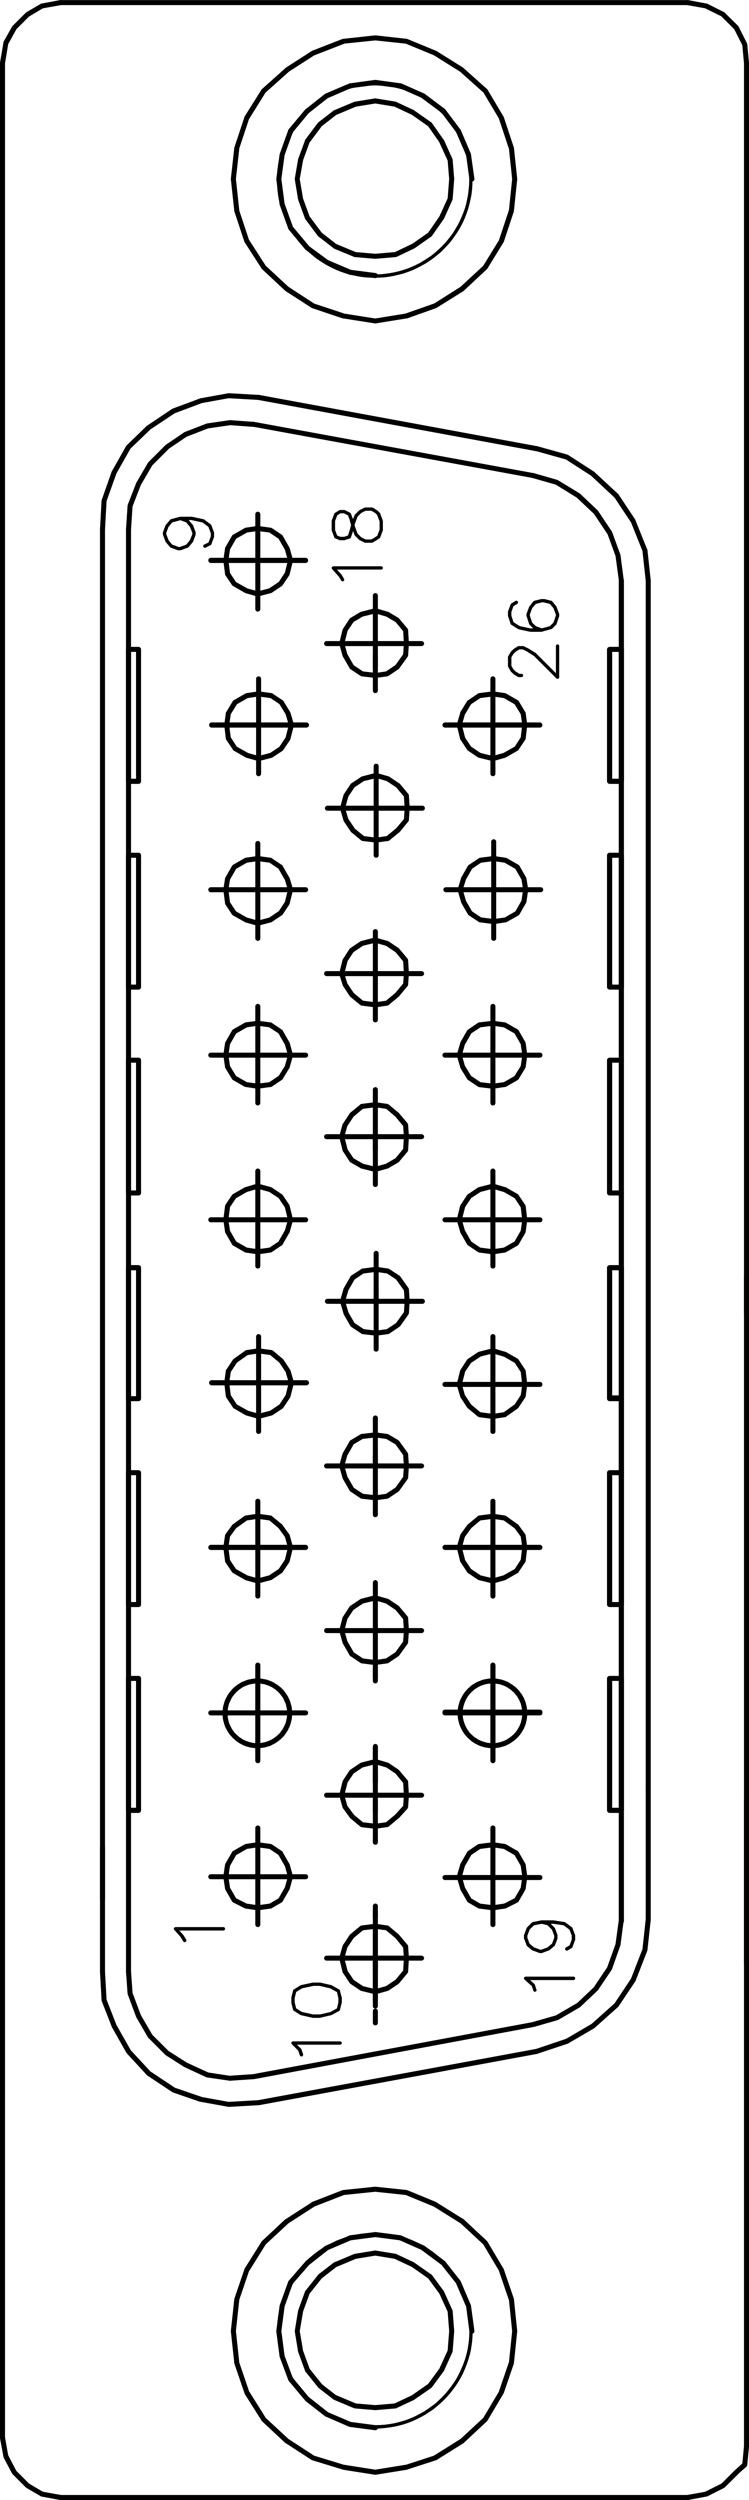 <?xml version="1.0" encoding="UTF-8"?>
<!DOCTYPE svg PUBLIC "-//W3C//DTD SVG 1.1//EN" "http://www.w3.org/Graphics/SVG/1.1/DTD/svg11.dtd">
<!-- Creator: CorelDRAW X8 -->
<svg xmlns="http://www.w3.org/2000/svg" xml:space="preserve" width="9.396mm" height="31.35mm" version="1.1" style="shape-rendering:geometricPrecision; text-rendering:geometricPrecision; image-rendering:optimizeQuality; fill-rule:evenodd; clip-rule:evenodd"
viewBox="0 0 4779 15944"
 xmlns:xlink="http://www.w3.org/1999/xlink">
 <defs>
  <style type="text/css">
   <![CDATA[
    .fil0 {fill:black;fill-rule:nonzero}
   ]]>
  </style>
 </defs>
 <g id="图层_x0020_1">
  <g>
   <path class="fil0" d="M3142 10704c9,0 16,8 16,16 0,9 -7,16 -16,16l0 -32zm-190 223l-32 0 0 0 0 -12 1 -11 1 -11 2 -11 3 -11 3 -10 3 -11 4 -10 5 -10 5 -9 5 -10 6 -9 6 -8 7 -9 7 -8 7 -8 8 -7 8 -7 8 -7 9 -6 9 -5 9 -6 10 -5 10 -4 10 -4 10 -4 11 -3 10 -2 11 -2 11 -2 12 0 11 -1 0 32 -10 1 -9 0 -10 2 -9 1 -9 2 -9 3 -9 3 -9 3 -8 4 -8 4 -8 5 -8 5 -8 5 -7 6 -7 6 -6 6 -7 7 -6 7 -5 7 -6 7 -4 8 -5 8 -4 8 -4 9 -3 8 -3 9 -3 9 -2 9 -2 10 -1 9 -1 10 0 10 0 0zm0 0c0,9 -7,16 -16,16 -9,0 -16,-7 -16,-16l32 0zm190 190l0 32 0 0 -11 0 -12 -1 -11 -2 -11 -1 -10 -3 -11 -3 -10 -3 -10 -4 -10 -5 -10 -5 -9 -5 -9 -6 -9 -6 -8 -7 -8 -7 -8 -7 -7 -8 -7 -8 -7 -8 -6 -9 -6 -9 -5 -9 -5 -10 -5 -10 -4 -10 -3 -10 -3 -11 -3 -11 -2 -11 -1 -11 -1 -11 0 -11 32 0 0 9 1 10 1 10 2 9 2 9 3 9 3 9 3 9 4 8 4 8 5 8 4 8 6 7 5 8 6 7 7 6 6 6 7 6 7 6 8 5 8 5 8 5 8 4 8 4 9 3 9 3 9 3 9 2 9 2 10 1 9 1 10 0 0 0zm0 0c9,0 16,7 16,16 0,9 -7,16 -16,16l0 -32zm190 -190l33 0 0 0 -1 11 -1 11 -1 11 -2 11 -3 11 -2 11 -4 10 -4 10 -4 10 -5 10 -6 9 -5 9 -7 9 -6 8 -7 8 -8 8 -7 7 -8 7 -9 7 -9 6 -9 6 -9 5 -9 5 -10 5 -10 4 -11 3 -10 3 -11 3 -11 1 -11 2 -11 1 -12 0 0 -32 10 0 10 -1 9 -1 9 -2 10 -2 9 -3 9 -3 8 -3 9 -4 8 -4 8 -5 7 -5 8 -5 7 -6 7 -6 7 -6 6 -6 6 -7 6 -8 5 -7 5 -8 4 -8 5 -8 3 -8 4 -9 3 -9 2 -9 2 -9 2 -9 1 -10 1 -10 0 -9 0 0zm0 0c0,-9 8,-16 16,-16 9,0 17,7 17,16l-33 0zm-190 -191l0 -32 12 1 11 0 11 2 11 2 11 2 10 3 11 4 10 4 10 4 9 5 9 6 9 5 9 7 9 6 8 7 7 7 8 8 7 8 6 9 7 8 5 9 6 10 5 9 4 10 4 10 4 11 2 10 3 11 2 11 1 11 1 11 1 12 -33 0 0 -10 -1 -10 -1 -9 -2 -10 -2 -9 -2 -9 -3 -9 -4 -8 -3 -9 -5 -8 -4 -8 -5 -8 -5 -7 -6 -7 -6 -7 -6 -7 -7 -6 -7 -6 -7 -6 -8 -5 -7 -5 -8 -5 -8 -4 -9 -4 -8 -3 -9 -3 -9 -3 -10 -2 -9 -1 -9 -2 -10 0 -10 -1zm0 0c-9,0 -16,-7 -16,-16 0,-8 7,-16 16,-16l0 32z"/>
  </g>
  <g>
   <path class="fil0" d="M2392 14240c6,0 11,5 11,11 0,6 -5,11 -11,11l0 -22zm-603 624l-21 0 0 0 1 -32 2 -31 4 -32 6 -30 7 -31 8 -29 10 -29 11 -29 13 -27 13 -27 15 -26 17 -26 17 -24 19 -24 19 -22 21 -22 21 -21 23 -19 24 -19 24 -17 25 -16 27 -15 27 -14 27 -13 29 -11 29 -10 29 -8 30 -7 31 -6 31 -4 32 -2 32 -1 0 22 -31 0 -31 3 -30 4 -29 5 -30 7 -28 8 -28 9 -28 11 -26 12 -26 13 -25 15 -25 16 -23 16 -23 18 -22 19 -21 20 -20 21 -19 22 -18 23 -17 23 -15 25 -15 25 -13 26 -12 27 -11 27 -10 28 -8 29 -6 29 -6 30 -3 30 -3 30 -1 31 0 0zm0 0c0,6 -4,11 -10,11 -6,0 -11,-5 -11,-11l21 0zm603 603l0 22 0 0 -32 -1 -32 -3 -31 -4 -31 -5 -30 -7 -29 -8 -29 -10 -29 -11 -27 -13 -27 -14 -27 -15 -25 -16 -24 -17 -24 -19 -23 -20 -21 -20 -21 -22 -19 -23 -19 -23 -17 -25 -17 -25 -15 -26 -13 -27 -13 -28 -11 -28 -10 -29 -8 -30 -7 -30 -6 -31 -4 -31 -2 -31 -1 -33 21 0 1 31 3 31 3 30 6 30 6 29 8 29 10 28 11 27 12 27 13 26 15 25 15 24 17 24 18 23 19 22 20 21 21 20 22 19 23 17 23 17 25 16 25 14 26 14 26 12 28 11 28 9 28 8 30 7 29 5 30 4 31 2 31 1 0 0zm0 0c6,0 11,5 11,11 0,6 -5,11 -11,11l0 -22zm603 -603l21 0 0 0 -1 33 -2 31 -4 31 -5 31 -7 30 -9 30 -10 29 -11 28 -12 28 -14 27 -15 26 -16 25 -18 25 -18 23 -20 23 -21 22 -21 20 -23 20 -23 19 -25 17 -25 16 -26 15 -27 14 -28 13 -28 11 -29 10 -30 8 -30 7 -31 5 -31 4 -32 3 -32 1 0 -22 31 -1 31 -2 30 -4 30 -5 29 -7 28 -8 28 -9 28 -11 26 -12 26 -14 26 -14 24 -16 24 -17 23 -17 21 -19 21 -20 20 -21 19 -22 18 -23 17 -24 16 -24 14 -25 13 -26 12 -27 11 -27 10 -28 8 -29 7 -29 5 -30 4 -30 2 -31 1 -31 0 0zm0 0c0,-5 5,-10 11,-10 5,0 10,5 10,10l-21 0zm-603 -602l0 -22 32 1 32 2 31 4 31 6 30 7 30 8 29 10 28 11 28 13 27 14 26 15 25 16 25 17 23 19 23 19 21 21 21 22 20 22 18 24 18 24 16 26 15 26 14 27 12 27 11 29 10 29 9 29 7 31 5 30 4 32 2 31 1 32 -21 0 -1 -31 -2 -30 -4 -30 -5 -30 -7 -29 -8 -29 -10 -28 -11 -27 -12 -27 -13 -26 -14 -25 -16 -25 -17 -23 -18 -23 -19 -22 -20 -21 -21 -20 -21 -19 -23 -18 -24 -16 -24 -16 -26 -15 -26 -13 -26 -12 -28 -11 -28 -9 -28 -8 -29 -7 -30 -5 -30 -4 -31 -3 -31 0zm0 0c-6,0 -11,-5 -11,-11 0,-6 5,-11 11,-11l0 22z"/>
  </g>
  <g>
   <path class="fil0" d="M3161 11229c0,9 -7,16 -16,16 -9,0 -16,-7 -16,-16l32 0zm0 -605l0 605 -32 0 0 -605 32 0zm-32 0c0,-9 7,-16 16,-16 9,0 16,7 16,16l-32 0z"/>
  </g>
  <g>
   <path class="fil0" d="M3445 10908c9,0 16,7 16,16 0,9 -7,16 -16,16l0 -32zm-606 0l606 0 0 32 -606 0 0 -32zm0 32c-8,0 -16,-7 -16,-16 0,-9 8,-16 16,-16l0 32z"/>
  </g>
  <g>
   <path class="fil0" d="M2391 10174c8,-2 17,3 19,12 3,9 -3,17 -11,20l-8 -32zm-86 22l86 -22 8 32 -86 21 -13 -29 5 -2zm8 31c-9,2 -17,-3 -20,-12 -2,-8 4,-17 12,-19l8 31zm-77 14l64 -43 18 27 -64 43 -23 -23 5 -4zm18 27c-8,5 -18,3 -23,-5 -4,-7 -3,-17 5,-22l18 27zm-65 42l42 -65 27 18 -43 64 -29 -13 3 -4zm26 17c-5,8 -15,10 -22,5 -7,-5 -9,-15 -4,-22l26 17zm-50 68l21 -81 31 9 -21 80 -31 0 0 -8zm31 8c-2,9 -11,14 -20,11 -8,-2 -13,-11 -11,-19l31 8zm-10 75l-21 -75 31 -8 21 74 -29 13 -2 -4zm31 -9c3,9 -2,18 -11,20 -8,3 -17,-2 -20,-11l31 -9zm14 88l-43 -75 28 -16 43 75 -23 21 -5 -5zm28 -16c4,8 1,18 -6,22 -8,4 -18,2 -22,-6l28 -16zm41 64l-64 -43 18 -26 64 42 -11 30 -7 -3zm18 -27c7,5 9,15 4,23 -4,7 -14,9 -22,4l18 -27zm75 41l-86 -11 4 -32 86 11 0 31 -4 1zm4 -32c9,1 15,9 14,18 -1,8 -9,15 -18,14l4 -32zm75 21l-75 10 -4 -31 75 -11 11 29 -7 3zm-4 -32c8,-1 17,5 18,14 1,8 -5,17 -14,18l-4 -32zm75 -14l-64 43 -18 -27 64 -42 22 22 -4 4zm-18 -26c8,-5 18,-3 22,4 5,7 3,17 -4,22l-18 -26zm76 -53l-54 75 -26 -18 54 -75 29 10 -3 8zm-26 -18c5,-8 15,-9 22,-4 7,5 9,15 4,22l-26 -18zm34 -65l-5 75 -32 -2 5 -75 32 0 0 2zm-32 -2c1,-9 8,-16 17,-15 9,1 16,8 15,17l-32 -2zm27 -81l5 81 -32 2 -5 -80 28 -12 4 9zm-32 3c-1,-9 6,-17 15,-17 8,-1 16,6 17,14l-32 3zm-26 -76l54 64 -25 21 -53 -64 21 -24 3 3zm-24 21c-6,-7 -5,-17 2,-23 7,-6 17,-5 22,2l-24 21zm-43 -67l64 43 -18 27 -64 -43 13 -29 5 2zm-18 27c-7,-5 -9,-15 -5,-23 5,-7 15,-9 23,-4l-18 27zm-62 -50l75 21 -9 31 -75 -22 9 -30zm-9 30c-8,-2 -13,-11 -11,-19 3,-9 12,-14 20,-11l-9 30z"/>
  </g>
  <g>
   <path class="fil0" d="M2411 10699c0,9 -7,16 -16,16 -9,0 -16,-7 -16,-16l32 0zm0 -605l0 605 -32 0 0 -605 32 0zm-32 0c0,-9 7,-17 16,-17 9,0 16,8 16,17l-32 0z"/>
  </g>
  <g>
   <path class="fil0" d="M2689 10383c9,0 17,7 17,16 0,9 -8,16 -17,16l0 -32zm-605 0l605 0 0 32 -605 0 0 -32zm0 32c-9,0 -16,-7 -16,-16 0,-9 7,-16 16,-16l0 32z"/>
  </g>
  <g>
   <path class="fil0" d="M3445 11958c9,0 16,7 16,16 0,9 -7,16 -16,16l0 -32zm-606 0l606 0 0 32 -606 0 0 -32zm0 32c-8,0 -16,-7 -16,-16 0,-9 8,-16 16,-16l0 32z"/>
  </g>
  <g>
   <path class="fil0" d="M2411 11749c0,9 -7,16 -16,16 -9,0 -16,-7 -16,-16l32 0zm0 -16l0 16 -32 0 0 -16 32 0zm-32 0c0,-9 7,-16 16,-16 9,0 16,7 16,16l-32 0z"/>
  </g>
  <g>
   <path class="fil0" d="M2689 12472c9,0 17,8 17,16 0,9 -8,16 -17,16l0 -32zm-605 0l605 0 0 32 -605 0 0 -32zm0 32c-9,0 -16,-7 -16,-16 0,-8 7,-16 16,-16l0 32z"/>
  </g>
  <g>
   <path class="fil0" d="M2411 12794c0,9 -7,16 -16,16 -9,0 -16,-7 -16,-16l32 0zm0 -606l0 606 -32 0 0 -606 32 0zm-32 0c0,-9 7,-16 16,-16 9,0 16,7 16,16l-32 0z"/>
  </g>
  <g>
   <path class="fil0" d="M2689 11433c9,0 17,7 17,16 0,9 -8,16 -17,16l0 -32zm-605 0l605 0 0 32 -605 0 0 -32zm0 32c-9,0 -16,-7 -16,-16 0,-9 7,-16 16,-16l0 32z"/>
  </g>
  <g>
   <path class="fil0" d="M2411 11744c0,9 -7,16 -16,16 -9,0 -16,-7 -16,-16l32 0zm0 -606l0 606 -32 0 0 -606 32 0zm-32 0c0,-9 7,-16 16,-16 9,0 16,7 16,16l-32 0z"/>
  </g>
  <g>
   <path class="fil0" d="M3161 12274c0,9 -7,16 -16,16 -9,0 -16,-7 -16,-16l32 0zm0 -616l0 616 -32 0 0 -616 32 0zm-32 0c0,-9 7,-16 16,-16 9,0 16,7 16,16l-32 0z"/>
  </g>
  <g>
   <path class="fil0" d="M3445 10903c9,0 16,7 16,16 0,8 -7,16 -16,16l0 -32zm-606 0l606 0 0 32 -606 0 0 -32zm0 32c-8,0 -16,-8 -16,-16 0,-9 8,-16 16,-16l0 32z"/>
  </g>
  <g>
   <path class="fil0" d="M3161 11224c0,9 -7,16 -16,16 -9,0 -16,-7 -16,-16l32 0zm0 -605l0 605 -32 0 0 -605 32 0zm-32 0c0,-9 7,-16 16,-16 9,0 16,7 16,16l-32 0z"/>
  </g>
  <g>
   <path class="fil0" d="M2411 12901c0,9 -7,16 -16,16 -9,0 -16,-7 -16,-16l32 0zm0 -75l0 75 -32 0 0 -75 32 0zm-32 0c0,-9 7,-16 16,-16 9,0 16,7 16,16l-32 0z"/>
  </g>
  <g>
   <path class="fil0" d="M2411 12751c0,9 -7,16 -16,16 -9,0 -16,-7 -16,-16l32 0zm0 -445l0 445 -32 0 0 -445 32 0zm-32 0c0,-9 7,-16 16,-16 9,0 16,7 16,16l-32 0z"/>
  </g>
  <g>
   <path class="fil0" d="M2411 12231c0,9 -7,16 -16,16 -9,0 -16,-7 -16,-16l32 0zm0 -75l0 75 -32 0 0 -75 32 0zm-32 0c0,-9 7,-16 16,-16 9,0 16,7 16,16l-32 0z"/>
  </g>
  <g>
   <path class="fil0" d="M2411 11551c0,9 -7,16 -16,16 -9,0 -16,-7 -16,-16l32 0zm0 -70l0 70 -32 0 0 -70 32 0zm-32 0c0,-9 7,-16 16,-16 9,0 16,7 16,16l-32 0z"/>
  </g>
  <g>
   <path class="fil0" d="M2411 11363c0,9 -7,16 -16,16 -9,0 -16,-7 -16,-16l32 0zm0 -48l0 48 -32 0 0 -48 32 0zm-32 0c0,-9 7,-16 16,-16 9,0 16,7 16,16l-32 0z"/>
  </g>
  <g>
   <path class="fil0" d="M2411 10720c0,9 -7,16 -16,16 -9,0 -16,-7 -16,-16l32 0zm0 -75l0 75 -32 0 0 -75 32 0zm-32 0c0,-8 7,-16 16,-16 9,0 16,8 16,16l-32 0z"/>
  </g>
  <g>
   <path class="fil0" d="M2411 9360c0,8 -7,16 -16,16 -9,0 -16,-8 -16,-16l32 0zm0 -75l0 75 -32 0 0 -75 32 0zm-32 0c0,-9 7,-17 16,-17 9,0 16,8 16,17l-32 0z"/>
  </g>
  <g>
   <path class="fil0" d="M2411 7334c0,9 -7,16 -16,16 -9,0 -16,-7 -16,-16l32 0zm0 -75l0 75 -32 0 0 -75 32 0zm-32 0c0,-8 7,-16 16,-16 9,0 16,8 16,16l-32 0z"/>
  </g>
  <g>
   <path class="fil0" d="M2411 6504c0,9 -7,16 -16,16 -9,0 -16,-7 -16,-16l32 0zm0 -563l0 563 -32 0 0 -563 32 0zm-32 0c0,-8 7,-16 16,-16 9,0 16,8 16,16l-32 0z"/>
  </g>
  <g>
   <path class="fil0" d="M2411 4254c0,9 -7,16 -16,16 -9,0 -16,-7 -16,-16l32 0zm0 -75l0 75 -32 0 0 -75 32 0zm-32 0c0,-9 7,-16 16,-16 9,0 16,7 16,16l-32 0z"/>
  </g>
  <g>
   <path class="fil0" d="M2391 11219c8,-2 17,3 19,12 3,8 -3,17 -11,19l-8 -31zm-86 22l86 -22 8 31 -86 22 -13 -29 5 -2zm8 31c-9,2 -17,-3 -20,-12 -2,-9 4,-17 12,-19l8 31zm-77 14l64 -43 18 26 -64 43 -23 -22 5 -4zm18 26c-8,5 -18,3 -23,-4 -4,-7 -3,-18 5,-22l18 26zm-65 42l42 -64 27 18 -43 64 -29 -13 3 -5zm26 18c-5,8 -15,10 -22,5 -7,-5 -9,-15 -4,-23l26 18zm-50 73l21 -86 32 8 -22 86 -31 0 0 -8zm31 8c-2,9 -11,14 -19,12 -9,-3 -14,-11 -12,-20l31 8zm-10 75l-21 -75 31 -8 21 75 -28 13 -3 -5zm31 -8c3,8 -2,17 -11,19 -8,3 -17,-2 -20,-11l31 -8zm15 72l-43 -59 26 -18 43 58 -24 22 -2 -3zm26 -19c5,8 3,18 -4,23 -7,5 -17,4 -22,-4l26 -19zm41 76l-65 -54 21 -24 64 53 -12 29 -8 -4zm20 -25c7,6 8,16 2,23 -5,7 -15,8 -22,2l20 -25zm74 39l-86 -10 4 -32 86 10 0 32 -4 0zm4 -32c9,1 15,9 14,18 -1,9 -9,15 -18,14l4 -32zm75 21l-75 11 -4 -32 75 -10 12 28 -8 3zm-4 -31c8,-2 17,4 18,13 1,9 -5,17 -14,18l-4 -31zm76 -26l-64 54 -20 -25 64 -53 22 23 -2 1zm-20 -24c7,-6 17,-5 22,2 6,6 5,17 -2,22l-20 -24zm76 -36l-54 59 -24 -22 54 -59 28 12 -4 10zm-24 -22c6,-6 16,-7 22,-1 7,6 7,16 2,23l-24 -22zm33 -63l-5 75 -32 -2 5 -75 32 0 0 2zm-32 -2c1,-9 8,-16 17,-15 9,1 16,8 15,17l-32 -2zm27 -86l5 86 -32 2 -5 -86 28 -11 4 9zm-32 2c-1,-9 6,-16 15,-17 8,0 16,6 17,15l-32 2zm-26 -75l54 64 -25 21 -53 -65 21 -23 3 3zm-24 20c-6,-7 -5,-17 2,-22 7,-6 17,-5 22,2l-24 20zm-43 -66l64 43 -18 26 -64 -43 13 -28 5 2zm-18 26c-7,-4 -9,-14 -5,-22 5,-7 15,-9 23,-4l-18 26zm-62 -50l75 22 -9 31 -75 -22 9 -31zm-9 31c-8,-2 -13,-11 -11,-20 3,-8 12,-13 20,-11l-9 31z"/>
  </g>
  <g>
   <path class="fil0" d="M3143 11749c9,-1 17,5 18,14 1,9 -5,17 -14,18l-4 -32zm-86 11l86 -11 4 32 -86 11 -11 -30 7 -2zm4 32c-9,1 -17,-5 -18,-14 -1,-9 5,-17 14,-18l4 32zm-75 13l64 -43 18 27 -64 43 -23 -21 5 -6zm18 27c-8,5 -18,3 -23,-4 -4,-8 -2,-18 5,-23l18 27zm-66 54l43 -75 28 16 -43 75 -29 -13 1 -3zm28 16c-4,7 -14,10 -22,6 -8,-5 -10,-15 -6,-22l28 16zm-51 62l22 -75 30 9 -21 75 -31 0 0 -9zm31 9c-2,9 -11,14 -20,11 -8,-2 -13,-11 -11,-20l31 9zm-9 75l-22 -75 31 -9 21 75 -29 13 -1 -4zm30 -9c3,9 -2,18 -11,20 -8,3 -17,-2 -19,-11l30 -9zm14 88l-43 -75 28 -16 43 75 -22 22 -6 -6zm28 -16c4,7 1,17 -6,22 -8,4 -18,1 -22,-6l28 -16zm42 59l-64 -37 16 -28 64 37 -10 30 -6 -2zm16 -28c8,5 10,15 6,22 -4,8 -14,11 -22,6l16 -28zm76 41l-86 -11 4 -32 86 11 0 32 -4 0zm4 -32c9,1 15,9 14,18 -1,9 -9,15 -18,14l4 -32zm75 21l-75 11 -4 -32 75 -11 9 31 -5 1zm-4 -32c8,-1 17,5 18,14 1,9 -5,17 -14,18l-4 -32zm84 -7l-75 38 -14 -29 75 -38 21 23 -7 6zm-14 -29c8,-4 17,0 21,8 4,7 1,17 -7,21l-14 -29zm64 -52l-43 75 -28 -16 43 -75 30 10 -2 6zm-28 -16c4,-8 14,-11 22,-6 7,4 10,14 6,22l-28 -16zm40 -65l-10 75 -32 -5 11 -75 31 0 0 5zm-31 -5c1,-8 9,-14 18,-13 8,1 15,9 13,18l-31 -5zm21 -75l10 75 -31 5 -11 -75 30 -10 2 5zm-32 5c-1,-9 5,-17 13,-18 9,-1 17,5 19,13l-32 5zm-13 -85l43 75 -28 16 -43 -75 22 -22 6 6zm-28 16c-4,-8 -2,-18 6,-22 8,-5 17,-2 22,6l-28 16zm-53 -65l75 43 -16 28 -75 -43 10 -30 6 2zm-16 28c-8,-5 -10,-14 -6,-22 4,-8 14,-10 22,-6l-16 28zm-65 -41l75 11 -4 32 -75 -11 4 -32zm-4 32c-9,-1 -15,-9 -14,-18 1,-9 9,-15 18,-14l-4 32z"/>
  </g>
  <g>
   <path class="fil0" d="M2393 12269c9,-1 17,5 18,14 1,9 -5,17 -14,18l-4 -32zm-86 11l86 -11 4 32 -86 10 -12 -28 8 -3zm4 31c-9,2 -17,-5 -18,-14 -1,-8 5,-16 14,-17l4 31zm-77 26l65 -54 20 25 -64 53 -24 -21 3 -3zm21 24c-7,6 -17,5 -23,-2 -5,-6 -4,-17 2,-22l21 24zm-66 43l42 -64 27 18 -43 64 -29 -13 3 -5zm26 18c-5,8 -15,10 -22,5 -7,-5 -9,-15 -4,-23l26 18zm-50 62l21 -75 31 9 -21 75 -31 -1 0 -8zm31 9c-3,8 -11,13 -20,11 -8,-3 -13,-12 -11,-20l31 9zm-10 85l-21 -86 31 -8 22 86 -29 13 -3 -5zm32 -8c2,9 -4,18 -12,20 -9,2 -18,-3 -20,-12l32 -8zm13 77l-42 -64 26 -18 43 64 -22 23 -5 -5zm27 -18c5,8 3,18 -4,23 -8,5 -18,3 -23,-5l27 -18zm42 66l-64 -43 18 -27 64 43 -13 29 -5 -2zm18 -27c7,5 9,15 4,22 -4,8 -14,10 -22,5l18 -27zm73 50l-86 -21 8 -31 86 21 0 31 -8 0zm8 -31c8,2 14,11 11,20 -2,8 -11,13 -19,11l8 -31zm75 10l-75 21 -9 -31 75 -21 14 29 -5 2zm-9 -31c9,-3 18,2 20,11 3,8 -2,17 -11,20l-9 -31zm78 -14l-64 43 -18 -27 64 -43 21 24 -3 3zm-18 -27c8,-5 18,-3 22,4 5,8 3,18 -4,23l-18 -27zm75 -41l-54 65 -24 -21 53 -64 29 11 -4 9zm-25 -20c6,-7 16,-8 23,-2 7,5 8,16 2,22l-25 -20zm34 -75l-5 86 -32 -2 5 -86 32 0 0 2zm-32 -2c1,-8 8,-15 17,-15 9,1 16,9 15,17l-32 -2zm27 -75l5 75 -32 3 -5 -75 28 -12 4 9zm-32 3c-1,-9 6,-17 14,-18 9,0 17,6 18,15l-32 3zm-26 -76l54 64 -25 21 -53 -65 22 -22 2 2zm-24 20c-6,-6 -5,-17 2,-22 7,-6 17,-5 22,2l-24 20zm-42 -76l64 54 -20 24 -64 -53 12 -28 8 3zm-20 25c-7,-6 -8,-16 -3,-23 6,-7 16,-8 23,-2l-20 25zm-63 -39l75 11 -4 31 -75 -10 4 -32zm-4 32c-9,-2 -15,-10 -14,-19 1,-8 9,-14 18,-13l-4 32z"/>
  </g>
  <g>
   <path class="fil0" d="M2689 9333c9,0 17,7 17,16 0,9 -8,16 -17,16l0 -32zm-605 0l605 0 0 32 -605 0 0 -32zm0 32c-9,0 -16,-7 -16,-16 0,-9 7,-16 16,-16l0 32z"/>
  </g>
  <g>
   <path class="fil0" d="M2393 9135c9,-1 17,5 18,14 1,8 -5,17 -14,18l-4 -32zm-86 10l86 -10 4 32 -86 10 -10 -30 6 -2zm4 32c-9,1 -17,-5 -18,-14 -1,-8 5,-17 14,-18l4 32zm-74 8l64 -38 16 28 -64 38 -22 -22 6 -6zm16 28c-8,4 -18,2 -22,-6 -5,-8 -2,-18 6,-22l16 28zm-65 53l43 -75 28 16 -43 75 -30 -13 2 -3zm28 16c-4,8 -14,10 -22,6 -8,-5 -10,-14 -6,-22l28 16zm-51 62l21 -75 31 9 -21 75 -31 0 0 -9zm31 9c-3,9 -11,14 -20,11 -8,-2 -13,-11 -11,-20l31 9zm-10 75l-21 -75 31 -9 21 75 -29 13 -2 -4zm31 -9c3,9 -2,18 -11,20 -8,3 -17,-2 -20,-11l31 -9zm14 88l-43 -75 28 -16 43 75 -23 21 -5 -5zm28 -16c4,8 1,17 -6,22 -8,4 -18,2 -22,-6l28 -16zm41 64l-64 -43 18 -26 64 42 -11 30 -7 -3zm18 -27c7,5 9,15 4,23 -4,7 -14,9 -22,4l18 -27zm75 40l-86 -10 4 -32 86 10 0 32 -4 0zm4 -32c9,2 15,10 14,18 -1,9 -9,15 -18,14l4 -32zm75 22l-75 10 -4 -31 75 -11 11 29 -7 3zm-4 -32c8,-1 17,5 18,13 1,9 -5,17 -14,19l-4 -32zm75 -14l-64 43 -18 -27 64 -42 22 22 -4 4zm-18 -26c8,-5 18,-3 22,4 5,7 3,17 -4,22l-18 -26zm76 -53l-54 75 -26 -18 54 -75 29 10 -3 8zm-26 -18c5,-8 15,-9 22,-4 7,5 9,15 4,22l-26 -18zm34 -65l-5 75 -32 -2 5 -75 32 0 0 2zm-32 -2c1,-9 8,-16 17,-15 9,0 16,8 15,17l-32 -2zm27 -75l5 75 -32 2 -5 -75 29 -10 3 8zm-32 2c-1,-9 6,-17 14,-17 9,-1 17,6 18,15l-32 2zm-25 -85l54 75 -26 18 -54 -75 21 -23 5 5zm-26 18c-5,-7 -3,-17 4,-22 7,-5 17,-4 22,4l-26 18zm-43 -61l64 38 -16 28 -64 -38 10 -30 6 2zm-16 28c-8,-4 -10,-14 -6,-22 4,-7 14,-10 22,-6l-16 28zm-65 -40l75 10 -4 32 -75 -10 4 -32zm-4 32c-9,-2 -15,-10 -14,-19 1,-8 9,-14 18,-13l-4 32z"/>
  </g>
  <g>
   <path class="fil0" d="M3445 9852c9,0 16,8 16,17 0,8 -7,16 -16,16l0 -33zm-606 0l606 0 0 33 -606 0 0 -33zm0 33c-8,0 -16,-8 -16,-16 0,-9 8,-17 16,-17l0 33z"/>
  </g>
  <g>
   <path class="fil0" d="M3161 10179c0,9 -7,16 -16,16 -9,0 -16,-7 -16,-16l32 0zm0 -605l0 605 -32 0 0 -605 32 0zm-32 0c0,-9 7,-16 16,-16 9,0 16,7 16,16l-32 0z"/>
  </g>
  <g>
   <path class="fil0" d="M3143 9654c9,-1 17,6 18,14 1,9 -5,17 -14,18l-4 -32zm-86 11l86 -11 4 32 -86 11 -12 -28 8 -4zm4 32c-9,1 -17,-5 -18,-14 -1,-9 5,-17 14,-18l4 32zm-76 25l64 -53 20 24 -64 54 -23 -22 3 -3zm20 25c-7,6 -17,5 -23,-2 -5,-7 -4,-17 3,-23l20 25zm-66 37l43 -59 26 19 -43 59 -28 -14 2 -5zm26 19c-5,7 -15,9 -22,4 -8,-6 -9,-16 -4,-23l26 19zm-50 61l22 -75 30 9 -21 75 -31 -1 0 -8zm31 9c-2,8 -11,13 -20,11 -8,-2 -13,-11 -11,-20l31 9zm-10 85l-21 -86 31 -7 22 85 -29 13 -3 -5zm32 -8c2,9 -3,18 -12,20 -9,2 -17,-3 -20,-12l32 -8zm13 77l-42 -64 26 -18 43 65 -22 22 -5 -5zm27 -17c5,7 3,17 -4,22 -8,5 -18,3 -23,-5l27 -17zm42 65l-64 -43 18 -27 64 43 -13 29 -5 -2zm18 -27c7,5 9,15 4,22 -4,8 -14,10 -22,5l18 -27zm73 50l-86 -21 8 -31 86 21 0 31 -8 0zm8 -31c8,2 14,11 11,20 -2,8 -10,14 -19,11l8 -31zm75 10l-75 21 -9 -31 75 -21 13 29 -4 2zm-9 -31c9,-2 18,2 20,11 3,8 -2,17 -11,20l-9 -31zm88 -14l-75 43 -16 -28 75 -42 21 22 -5 5zm-16 -27c8,-5 17,-2 22,6 4,7 2,17 -6,21l-16 -27zm64 -42l-43 64 -26 -17 42 -65 30 11 -3 7zm-27 -18c5,-7 15,-9 23,-4 7,5 9,15 4,22l-27 -18zm40 -74l-10 85 -32 -4 10 -85 32 -1 0 5zm-32 -4c2,-9 10,-15 18,-14 9,1 15,9 14,18l-32 -4zm22 -76l10 75 -31 5 -11 -75 29 -12 3 7zm-32 5c-1,-9 5,-17 13,-18 9,-2 17,5 19,13l-32 5zm-14 -71l43 59 -26 19 -43 -59 22 -22 4 3zm-26 19c-5,-7 -4,-17 3,-22 8,-6 18,-4 23,3l-26 19zm-53 -76l75 54 -18 26 -75 -54 11 -29 7 3zm-18 26c-8,-5 -9,-15 -4,-22 5,-8 15,-9 22,-4l-18 26zm-64 -40l75 11 -4 32 -75 -11 4 -32zm-4 32c-9,-1 -15,-9 -14,-18 1,-9 9,-15 18,-14l-4 32z"/>
  </g>
  <g>
   <path class="fil0" d="M2411 9660c0,8 -7,16 -16,16 -9,0 -16,-8 -16,-16l32 0zm0 -617l0 617 -32 0 0 -617 32 0zm-32 0c0,-8 7,-16 16,-16 9,0 16,8 16,16l-32 0z"/>
  </g>
  <g>
   <path class="fil0" d="M3445 8813c9,0 16,7 16,16 0,9 -7,16 -16,16l0 -32zm-606 0l606 0 0 32 -606 0 0 -32zm0 32c-8,0 -16,-7 -16,-16 0,-9 8,-16 16,-16l0 32z"/>
  </g>
  <g>
   <path class="fil0" d="M3161 9129c0,9 -7,16 -16,16 -9,0 -16,-7 -16,-16l32 0zm0 -605l0 605 -32 0 0 -605 32 0zm-32 0c0,-9 7,-16 16,-16 9,0 16,7 16,16l-32 0z"/>
  </g>
  <g>
   <path class="fil0" d="M3141 8599c9,-2 17,3 19,12 3,9 -3,17 -11,19l-8 -31zm-86 22l86 -22 8 31 -86 22 -13 -29 5 -2zm8 31c-9,2 -17,-3 -20,-12 -2,-8 4,-17 12,-19l8 31zm-77 14l64 -43 18 27 -64 43 -23 -23 5 -4zm18 27c-8,4 -18,2 -23,-5 -4,-7 -2,-17 5,-22l18 27zm-65 42l42 -65 27 18 -43 64 -29 -12 3 -5zm26 17c-5,8 -15,10 -22,5 -7,-5 -9,-15 -4,-22l26 17zm-50 73l21 -85 32 7 -22 86 -31 1 0 -9zm31 8c-2,9 -11,14 -19,12 -9,-2 -14,-11 -12,-20l31 8zm-9 76l-22 -75 31 -9 21 75 -28 13 -2 -4zm30 -9c3,8 -2,17 -11,20 -8,2 -17,-3 -19,-11l30 -9zm14 77l-42 -64 26 -18 43 65 -23 21 -4 -4zm27 -17c5,7 3,17 -4,22 -8,5 -18,3 -23,-5l27 -17zm41 74l-64 -53 20 -25 64 54 -12 28 -8 -4zm20 -24c7,5 8,15 2,22 -5,7 -15,8 -22,2l20 -24zm74 39l-86 -11 4 -32 86 11 0 32 -4 0zm4 -32c9,1 15,9 14,18 -1,9 -9,15 -18,14l4 -32zm75 21l-75 11 -4 -32 75 -11 11 29 -7 3zm-4 -32c8,-1 17,5 18,14 1,8 -5,17 -14,18l-4 -32zm86 -24l-75 53 -18 -26 75 -54 22 22 -4 5zm-18 -27c7,-5 17,-3 22,4 5,7 3,17 -4,23l-18 -27zm65 -42l-43 64 -26 -17 42 -65 30 11 -3 7zm-27 -18c5,-7 15,-9 23,-4 7,5 9,15 4,22l-27 -18zm40 -64l-10 75 -32 -4 11 -75 31 0 0 4zm-31 -4c1,-9 9,-15 18,-14 8,1 15,10 13,18l-31 -4zm21 -85l10 85 -32 4 -10 -86 29 -10 3 7zm-32 3c-1,-8 5,-16 14,-17 9,-2 17,5 18,14l-32 3zm-14 -75l43 65 -27 17 -42 -64 21 -23 5 5zm-26 18c-5,-7 -3,-17 4,-22 7,-5 17,-3 22,4l-26 18zm-54 -66l75 43 -16 28 -75 -43 12 -29 4 1zm-16 28c-8,-4 -10,-14 -6,-22 4,-7 14,-10 22,-6l-16 28zm-63 -51l75 22 -9 31 -75 -22 9 -31zm-9 31c-8,-2 -13,-11 -11,-20 3,-8 12,-13 20,-11l-9 31z"/>
  </g>
  <g>
   <path class="fil0" d="M2689 7233c9,0 17,7 17,16 0,9 -8,16 -17,16l0 -32zm-605 0l605 0 0 32 -605 0 0 -32zm0 32c-9,0 -16,-7 -16,-16 0,-9 7,-16 16,-16l0 32z"/>
  </g>
  <g>
   <path class="fil0" d="M2393 7029c9,-1 17,5 18,14 1,9 -5,17 -14,18l-4 -32zm-86 11l86 -11 4 32 -86 11 -12 -28 8 -4zm4 32c-9,1 -17,-5 -18,-14 -1,-9 5,-17 14,-18l4 32zm-77 25l65 -53 20 24 -64 54 -24 -21 3 -4zm21 25c-7,5 -17,5 -23,-2 -5,-7 -4,-17 2,-23l21 25zm-66 43l42 -64 27 17 -43 65 -29 -14 3 -4zm26 18c-5,7 -15,9 -22,4 -7,-5 -9,-15 -4,-22l26 18zm-50 61l21 -75 31 9 -21 75 -31 0 0 -9zm31 9c-3,9 -11,14 -20,11 -8,-2 -13,-11 -11,-20l31 9zm-10 85l-21 -85 31 -8 22 86 -29 12 -3 -5zm32 -7c2,8 -4,17 -12,19 -9,2 -18,-3 -20,-12l32 -7zm13 77l-42 -65 26 -17 43 64 -21 23 -6 -5zm27 -18c5,7 3,17 -4,22 -8,5 -18,3 -23,-4l27 -18zm43 60l-64 -37 16 -28 64 37 -12 30 -4 -2zm16 -28c8,5 10,15 6,22 -4,8 -14,11 -22,6l16 -28zm74 51l-86 -21 8 -31 86 21 0 31 -8 0zm8 -31c8,2 14,11 11,20 -2,8 -11,13 -19,11l8 -31zm75 10l-75 21 -9 -31 75 -21 13 29 -4 2zm-9 -31c9,-3 18,2 20,11 3,8 -2,17 -11,20l-9 -31zm77 -8l-64 37 -16 -28 64 -37 20 24 -4 4zm-16 -28c8,-5 18,-2 22,6 4,7 2,17 -6,22l-16 -28zm74 -40l-54 64 -24 -21 53 -64 29 11 -4 10zm-25 -21c6,-7 16,-8 23,-2 7,6 8,16 2,23l-25 -21zm34 -74l-5 85 -32 -2 5 -85 32 0 0 2zm-32 -2c1,-9 8,-16 17,-15 9,0 16,8 15,17l-32 -2zm27 -75l5 75 -32 2 -5 -75 28 -12 4 10zm-32 2c-1,-9 6,-17 14,-17 9,-1 17,6 18,15l-32 2zm-26 -76l54 64 -25 21 -53 -64 22 -23 2 2zm-24 21c-6,-7 -5,-17 2,-23 7,-6 17,-5 22,2l-24 21zm-42 -76l64 53 -20 25 -64 -54 12 -28 8 4zm-20 24c-7,-5 -8,-16 -3,-22 6,-7 16,-8 23,-2l-20 24zm-63 -39l75 11 -4 32 -75 -11 4 -32zm-4 32c-9,-1 -15,-9 -14,-18 1,-9 9,-15 18,-14l-4 32z"/>
  </g>
  <g>
   <path class="fil0" d="M3445 7763c9,0 16,7 16,16 0,9 -7,16 -16,16l0 -32zm-606 0l606 0 0 32 -606 0 0 -32zm0 32c-8,0 -16,-7 -16,-16 0,-9 8,-16 16,-16l0 32z"/>
  </g>
  <g>
   <path class="fil0" d="M3161 8074c0,9 -7,16 -16,16 -9,0 -16,-7 -16,-16l32 0zm0 -606l0 606 -32 0 0 -606 32 0zm-32 0c0,-8 7,-16 16,-16 9,0 16,8 16,16l-32 0z"/>
  </g>
  <g>
   <path class="fil0" d="M3141 7549c9,-2 17,3 19,12 3,8 -3,17 -11,19l-8 -31zm-86 22l86 -22 8 31 -86 22 -13 -29 5 -2zm8 31c-9,2 -17,-3 -20,-12 -2,-8 4,-17 12,-19l8 31zm-77 14l64 -43 18 27 -64 42 -23 -22 5 -4zm18 26c-8,5 -18,3 -23,-4 -4,-7 -2,-17 5,-22l18 26zm-65 42l42 -64 27 18 -43 64 -29 -13 3 -5zm26 18c-5,8 -15,10 -22,5 -7,-5 -9,-15 -4,-23l26 18zm-50 73l21 -86 32 8 -22 86 -31 1 0 -9zm31 8c-2,9 -11,14 -19,12 -9,-2 -14,-11 -12,-20l31 8zm-9 76l-22 -75 31 -9 21 75 -29 12 -1 -3zm30 -9c3,8 -2,17 -11,20 -8,2 -17,-3 -19,-11l30 -9zm14 87l-43 -75 28 -16 43 75 -23 21 -5 -5zm28 -16c4,8 1,18 -6,22 -8,4 -18,2 -22,-6l28 -16zm41 64l-64 -43 18 -26 64 43 -11 29 -7 -3zm18 -26c7,4 9,14 4,22 -4,7 -14,9 -22,4l18 -26zm75 40l-86 -11 4 -32 86 11 0 32 -4 0zm4 -32c9,1 15,9 14,18 -1,8 -9,15 -18,14l4 -32zm75 21l-75 11 -4 -32 75 -11 10 30 -6 2zm-4 -32c8,-1 17,5 18,14 1,8 -5,17 -14,18l-4 -32zm85 -13l-75 43 -16 -28 75 -43 22 22 -6 6zm-16 -28c8,-4 17,-2 22,6 4,8 2,18 -6,22l-16 -28zm65 -53l-43 75 -28 -16 43 -75 30 10 -2 6zm-28 -16c4,-8 14,-10 22,-6 7,5 10,14 6,22l-28 -16zm40 -65l-10 75 -32 -4 11 -75 31 0 0 4zm-31 -4c1,-9 9,-15 18,-14 8,1 15,10 13,18l-31 -4zm21 -86l10 86 -32 4 -10 -86 29 -11 3 7zm-32 4c-1,-8 5,-17 14,-18 9,-1 17,6 18,14l-32 4zm-14 -75l43 64 -27 18 -42 -64 21 -23 5 5zm-26 18c-5,-7 -3,-17 4,-22 7,-5 17,-3 22,4l-26 18zm-54 -66l75 43 -16 28 -75 -43 12 -29 4 1zm-16 28c-8,-4 -10,-14 -6,-22 4,-7 14,-10 22,-6l-16 28zm-63 -51l75 22 -9 31 -75 -22 9 -31zm-9 31c-8,-2 -13,-11 -11,-20 3,-8 12,-13 20,-11l-9 31z"/>
  </g>
  <g>
   <path class="fil0" d="M2411 7554c0,9 -7,16 -16,16 -9,0 -16,-7 -16,-16l32 0zm0 -605l0 605 -32 0 0 -605 32 0zm-32 0c0,-9 7,-16 16,-16 9,0 16,7 16,16l-32 0z"/>
  </g>
  <g>
   <path class="fil0" d="M2689 6193c9,0 17,7 17,16 0,9 -8,16 -17,16l0 -32zm-605 0l605 0 0 32 -605 0 0 -32zm0 32c-9,0 -16,-7 -16,-16 0,-9 7,-16 16,-16l0 32z"/>
  </g>
  <g>
   <path class="fil0" d="M2391 5979c8,-2 17,4 19,12 3,9 -3,18 -11,20l-8 -32zm-86 22l86 -22 8 32 -86 21 -13 -29 5 -2zm8 31c-9,2 -17,-3 -20,-12 -2,-8 4,-17 12,-19l8 31zm-77 14l64 -43 18 27 -64 43 -23 -23 5 -4zm18 27c-8,5 -18,3 -23,-5 -4,-7 -3,-17 5,-22l18 27zm-65 42l42 -65 27 18 -43 65 -29 -13 3 -5zm26 18c-5,7 -15,9 -22,4 -7,-5 -9,-15 -4,-22l26 18zm-50 72l21 -85 32 8 -22 85 -31 1 0 -9zm31 8c-2,9 -11,14 -19,12 -9,-2 -14,-11 -12,-20l31 8zm-9 71l-22 -70 31 -9 21 69 -28 14 -2 -4zm30 -10c3,9 -2,18 -10,20 -9,3 -18,-2 -20,-10l30 -10zm14 78l-42 -64 26 -18 43 64 -24 22 -3 -4zm27 -18c5,8 3,18 -4,23 -8,5 -18,3 -23,-5l27 -18zm41 75l-65 -53 21 -25 64 53 -12 29 -8 -4zm20 -25c7,6 8,16 2,23 -5,7 -15,8 -22,2l20 -25zm74 40l-86 -11 4 -32 86 11 0 32 -4 0zm4 -32c9,1 15,9 14,18 -1,8 -9,15 -18,14l4 -32zm75 21l-75 11 -4 -32 75 -11 12 28 -8 4zm-4 -32c8,-1 17,5 18,14 1,8 -5,17 -14,18l-4 -32zm76 -25l-64 53 -20 -25 64 -53 22 23 -2 2zm-20 -25c7,-6 17,-5 22,2 6,7 5,17 -2,23l-20 -25zm76 -42l-54 65 -24 -21 53 -64 29 11 -4 9zm-25 -20c6,-7 16,-8 23,-2 7,5 8,15 2,22l-25 -20zm34 -58l-5 69 -32 -2 5 -70 32 0 0 3zm-32 -3c1,-9 8,-15 17,-15 9,1 16,9 15,18l-32 -3zm27 -85l5 85 -32 2 -5 -85 28 -12 4 10zm-32 2c-1,-9 6,-17 15,-17 8,-1 16,6 17,15l-32 2zm-26 -76l54 64 -25 21 -53 -64 21 -24 3 3zm-24 21c-6,-7 -5,-17 2,-23 7,-6 17,-5 22,2l-24 21zm-43 -67l64 43 -18 27 -64 -43 13 -29 5 2zm-18 27c-7,-5 -9,-15 -5,-22 5,-8 15,-10 23,-5l-18 27zm-62 -50l75 21 -9 31 -75 -21 9 -31zm-9 31c-8,-3 -13,-12 -11,-20 3,-9 12,-14 20,-11l-9 31z"/>
  </g>
  <g>
   <path class="fil0" d="M3445 6713c9,0 16,7 16,16 0,9 -7,16 -16,16l0 -32zm-606 0l606 0 0 32 -606 0 0 -32zm0 32c-8,0 -16,-7 -16,-16 0,-9 8,-16 16,-16l0 32z"/>
  </g>
  <g>
   <path class="fil0" d="M3161 7034c0,9 -7,16 -16,16 -9,0 -16,-7 -16,-16l32 0zm0 -616l0 616 -32 0 0 -616 32 0zm-32 0c0,-9 7,-16 16,-16 9,0 16,7 16,16l-32 0z"/>
  </g>
  <g>
   <path class="fil0" d="M3143 6510c9,-2 17,5 18,13 1,9 -5,17 -14,18l-4 -31zm-86 10l86 -10 4 31 -86 11 -11 -29 7 -3zm4 32c-9,1 -17,-5 -18,-14 -1,-9 5,-17 14,-18l4 32zm-75 14l64 -43 18 27 -64 42 -23 -21 5 -5zm18 26c-8,5 -18,3 -23,-4 -4,-7 -2,-17 5,-22l18 26zm-66 54l43 -75 28 16 -43 75 -29 -12 1 -4zm28 16c-4,8 -14,10 -22,6 -8,-4 -10,-14 -6,-22l28 16zm-51 63l22 -75 30 8 -21 75 -31 0 0 -8zm31 8c-2,9 -11,14 -20,12 -8,-3 -13,-12 -11,-20l31 8zm-9 75l-22 -75 31 -8 21 75 -29 12 -1 -4zm30 -8c3,8 -2,17 -11,19 -8,3 -17,-2 -19,-11l30 -8zm14 82l-43 -70 28 -16 42 69 -22 22 -5 -5zm27 -17c5,8 3,18 -5,22 -7,5 -17,3 -22,-5l27 -17zm42 65l-64 -43 18 -27 64 43 -11 30 -7 -3zm18 -27c7,5 9,15 4,22 -4,8 -14,10 -22,5l18 -27zm75 40l-86 -10 4 -32 86 10 0 32 -4 0zm4 -32c9,1 15,9 14,18 -1,9 -9,15 -18,14l4 -32zm75 21l-75 11 -4 -32 75 -10 10 30 -6 1zm-4 -31c8,-2 17,5 18,13 1,9 -5,17 -14,18l-4 -31zm85 -13l-75 43 -16 -28 75 -43 22 22 -6 6zm-16 -28c8,-5 17,-2 22,6 4,7 2,17 -6,22l-16 -28zm64 -48l-42 70 -28 -17 43 -69 30 10 -3 6zm-27 -16c5,-8 15,-10 22,-6 8,5 10,15 5,22l-27 -16zm40 -65l-10 75 -32 -4 11 -75 31 0 0 4zm-31 -4c1,-9 9,-15 18,-14 8,1 15,10 13,18l-31 -4zm21 -75l10 75 -31 4 -11 -75 30 -10 2 6zm-32 4c-1,-8 5,-17 13,-18 9,-1 17,5 19,14l-32 4zm-13 -85l43 75 -28 16 -43 -75 22 -22 6 6zm-28 16c-4,-8 -2,-18 6,-22 8,-4 17,-2 22,6l-28 16zm-53 -65l75 43 -16 28 -75 -43 10 -30 6 2zm-16 28c-8,-4 -10,-14 -6,-22 4,-8 14,-10 22,-6l-16 28zm-65 -40l75 10 -4 32 -75 -11 4 -31zm-4 31c-9,-1 -15,-9 -14,-18 1,-9 9,-15 18,-13l-4 31z"/>
  </g>
  <g>
   <path class="fil0" d="M2689 4088c9,0 17,7 17,16 0,9 -8,16 -17,16l0 -32zm-605 0l605 0 0 32 -605 0 0 -32zm0 32c-9,0 -16,-7 -16,-16 0,-9 7,-16 16,-16l0 32z"/>
  </g>
  <g>
   <path class="fil0" d="M2391 3879c8,-2 17,3 19,12 3,9 -3,17 -11,20l-8 -32zm-86 22l86 -22 8 32 -86 21 -12 -30 4 -1zm8 31c-9,2 -17,-3 -20,-12 -2,-8 4,-17 12,-19l8 31zm-76 8l64 -38 16 28 -64 38 -22 -23 6 -5zm16 28c-8,4 -18,2 -22,-6 -5,-8 -2,-18 6,-22l16 28zm-64 41l42 -64 27 18 -43 64 -29 -13 3 -5zm26 18c-5,7 -15,9 -22,5 -7,-5 -9,-15 -4,-23l26 18zm-50 73l21 -86 32 8 -22 86 -31 0 0 -8zm31 8c-2,8 -11,14 -19,11 -9,-2 -14,-10 -12,-19l31 8zm-10 75l-21 -75 31 -9 21 75 -29 13 -2 -4zm31 -9c3,9 -2,18 -11,20 -8,3 -17,-2 -20,-11l31 -9zm14 88l-43 -75 28 -16 43 75 -23 21 -5 -5zm28 -16c4,8 1,17 -6,22 -8,4 -18,2 -22,-6l28 -16zm41 64l-64 -43 18 -27 64 43 -11 30 -7 -3zm18 -27c7,5 9,15 4,23 -4,7 -14,9 -22,4l18 -27zm75 40l-86 -10 4 -32 86 10 0 32 -4 0zm4 -32c9,2 15,10 14,18 -1,9 -9,15 -18,14l4 -32zm75 22l-75 10 -4 -31 75 -11 11 29 -7 3zm-4 -32c8,-1 17,5 18,13 1,9 -5,17 -14,19l-4 -32zm75 -14l-64 43 -18 -27 64 -43 22 23 -4 4zm-18 -27c8,-4 18,-2 22,5 5,7 3,17 -4,22l-18 -27zm76 -52l-54 75 -26 -19 54 -75 29 11 -3 8zm-26 -19c5,-7 15,-8 22,-3 7,5 9,15 4,22l-26 -19zm34 -64l-5 75 -32 -2 5 -75 32 0 0 2zm-32 -2c1,-9 8,-16 17,-15 9,0 16,8 15,17l-32 -2zm27 -86l5 86 -32 2 -5 -86 28 -11 4 9zm-32 2c-1,-9 6,-16 15,-17 8,0 16,6 17,15l-32 2zm-26 -75l54 64 -25 20 -53 -64 20 -24 4 4zm-24 20c-6,-7 -5,-17 2,-23 7,-5 17,-4 22,3l-24 20zm-44 -62l64 38 -16 28 -64 -38 12 -29 4 1zm-16 28c-8,-4 -10,-14 -6,-22 4,-7 14,-10 22,-6l-16 28zm-63 -51l75 22 -9 31 -75 -22 9 -31zm-9 31c-8,-2 -13,-11 -11,-20 3,-8 12,-13 20,-11l-9 31z"/>
  </g>
  <g>
   <path class="fil0" d="M3445 4607c9,0 16,8 16,17 0,8 -7,16 -16,16l0 -33zm-606 0l606 0 0 33 -606 0 0 -33zm0 33c-8,0 -16,-8 -16,-16 0,-9 8,-17 16,-17l0 33z"/>
  </g>
  <g>
   <path class="fil0" d="M3161 4934c0,9 -7,16 -16,16 -9,0 -16,-7 -16,-16l32 0zm0 -605l0 605 -32 0 0 -605 32 0zm-32 0c0,-9 7,-16 16,-16 9,0 16,7 16,16l-32 0z"/>
  </g>
  <g>
   <path class="fil0" d="M3143 4409c9,-1 17,6 18,14 1,9 -5,17 -14,18l-4 -32zm-86 11l86 -11 4 32 -86 11 -11 -29 7 -3zm4 32c-9,1 -17,-5 -18,-14 -1,-9 5,-17 14,-18l4 32zm-75 14l64 -43 18 26 -64 43 -23 -22 5 -4zm18 26c-8,5 -18,3 -23,-4 -4,-8 -2,-18 5,-22l18 26zm-66 48l43 -70 27 17 -42 70 -29 -13 1 -4zm28 17c-5,7 -15,10 -22,5 -8,-4 -10,-14 -6,-22l28 17zm-51 62l22 -75 30 9 -21 75 -31 -1 0 -8zm31 9c-2,8 -11,13 -20,11 -8,-2 -13,-11 -11,-20l31 9zm-10 85l-21 -86 31 -7 22 85 -29 13 -3 -5zm32 -8c2,9 -3,18 -12,20 -9,2 -17,-3 -20,-12l32 -8zm13 77l-42 -64 26 -18 43 65 -22 22 -5 -5zm27 -17c5,7 3,17 -4,22 -8,5 -18,3 -23,-5l27 -17zm42 65l-64 -43 18 -27 64 43 -13 29 -5 -2zm18 -27c7,5 9,15 4,22 -4,8 -14,10 -22,5l18 -27zm73 50l-86 -21 8 -31 86 21 0 31 -8 0zm8 -31c8,2 14,11 11,20 -2,8 -10,14 -19,11l8 -31zm75 10l-75 21 -9 -31 75 -21 13 29 -4 2zm-9 -31c9,-3 18,2 20,11 3,8 -2,17 -11,20l-9 -31zm88 -14l-75 43 -16 -28 75 -42 21 22 -5 5zm-16 -27c8,-5 17,-2 22,6 4,7 2,17 -6,21l-16 -27zm64 -42l-43 64 -26 -17 42 -65 30 11 -3 7zm-27 -18c5,-7 15,-9 23,-4 7,5 9,15 4,22l-27 -18zm40 -74l-10 85 -32 -4 10 -85 32 -1 0 5zm-32 -4c2,-9 10,-15 18,-14 9,1 15,9 14,18l-32 -4zm22 -76l10 75 -31 5 -11 -75 29 -11 3 6zm-32 5c-1,-9 5,-17 13,-18 9,-2 17,4 19,13l-32 5zm-13 -81l42 70 -27 17 -43 -70 22 -22 6 5zm-28 17c-4,-7 -2,-17 5,-22 8,-4 18,-2 23,5l-28 17zm-53 -65l75 43 -16 28 -75 -43 10 -30 6 2zm-16 28c-8,-4 -10,-14 -6,-22 4,-8 14,-10 22,-6l-16 28zm-65 -41l75 11 -4 32 -75 -11 4 -32zm-4 32c-9,-1 -15,-9 -14,-18 1,-9 9,-15 18,-14l-4 32z"/>
  </g>
  <g>
   <path class="fil0" d="M2411 4404c0,9 -7,16 -16,16 -9,0 -16,-7 -16,-16l32 0zm0 -606l0 606 -32 0 0 -606 32 0zm-32 0c0,-8 7,-16 16,-16 9,0 16,8 16,16l-32 0z"/>
  </g>
  <g>
   <path class="fil0" d="M4152 11401c0,9 -7,16 -16,16 -9,0 -16,-7 -16,-16l32 0zm0 -7699l0 7699 -32 0 0 -7699 32 0zm-32 0c0,-9 7,-16 16,-16 9,0 16,7 16,16l-32 0z"/>
  </g>
  <g>
   <path class="fil0" d="M670 12574c0,9 -8,16 -16,16 -9,0 -16,-7 -16,-16l32 0zm0 -9199l0 9199 -32 0 0 -9199 32 0zm-32 0c0,-9 7,-16 16,-16 8,0 16,7 16,16l-32 0z"/>
  </g>
  <g>
   <path class="fil0" d="M32 15548c0,8 -7,16 -16,16 -9,0 -16,-8 -16,-16l32 0zm0 -15146l0 15146 -32 0 0 -15146 32 0zm-32 0c0,-9 7,-16 16,-16 9,0 16,7 16,16l-32 0z"/>
  </g>
  <g>
   <path class="fil0" d="M3981 12253c0,8 -8,16 -16,16 -9,0 -17,-8 -17,-16l33 0zm0 -8551l0 8551 -33 0 0 -8551 33 0zm-33 0c0,-9 8,-16 17,-16 8,0 16,7 16,16l-33 0z"/>
  </g>
  <g>
   <path class="fil0" d="M638 12575c-1,-9 6,-16 15,-17 8,0 16,6 17,15l-32 2zm10 182l-10 -182 32 -2 10 182 -31 7 -1 -5zm32 -2c1,9 -6,17 -15,17 -9,1 -16,-6 -17,-15l32 -2zm34 173l-65 -166 30 -12 65 167 -29 13 -1 -2zm30 -11c3,8 -1,17 -10,20 -8,3 -17,-1 -20,-9l30 -11zm62 174l-91 -161 28 -16 91 161 -26 19 -2 -3zm28 -16c4,8 1,18 -6,22 -8,4 -18,2 -22,-6l28 -16zm102 158l-128 -139 23 -22 129 139 -21 25 -3 -3zm24 -22c6,7 6,17 -1,23 -6,6 -17,6 -23,-1l24 -22zm140 132l-161 -107 18 -27 161 107 -14 29 -4 -2zm18 -27c7,5 9,15 4,22 -5,8 -15,10 -22,5l18 -27zm157 88l-171 -59 10 -31 172 59 -8 31 -3 0zm11 -31c8,3 13,12 10,21 -3,8 -12,12 -21,10l11 -31zm168 63l-176 -32 5 -31 177 32 -2 32 -4 -1zm6 -31c9,1 15,10 13,18 -2,9 -10,15 -19,13l6 -31zm191 21l-193 11 -2 -32 193 -11 2 32zm-2 -32c9,-1 17,6 17,15 1,9 -6,16 -15,17l-2 -32z"/>
  </g>
  <g>
   <path class="fil0" d="M804 12575c-1,-8 6,-16 14,-17 9,-1 17,6 18,15l-32 2zm10 140l-10 -140 32 -2 10 139 -31 7 -1 -4zm32 -3c1,9 -6,17 -14,17 -9,1 -17,-6 -18,-14l32 -3zm23 152l-54 -145 30 -11 54 144 -29 14 -1 -2zm30 -12c3,9 -1,18 -9,21 -9,3 -18,-1 -21,-9l30 -12zm46 143l-75 -129 28 -16 75 129 -25 19 -3 -3zm28 -16c4,7 2,17 -6,21 -8,5 -17,2 -22,-5l28 -16zm82 126l-107 -107 22 -23 107 107 -20 25 -2 -2zm22 -23c7,7 7,17 0,23 -6,6 -16,6 -22,0l22 -23zm98 100l-118 -75 18 -27 118 75 -16 28 -2 -1zm18 -27c7,5 9,15 5,22 -5,8 -15,10 -23,5l18 -27zm124 93l-140 -65 14 -29 139 64 -9 31 -4 -1zm13 -30c8,4 12,14 8,22 -4,8 -13,11 -21,8l13 -30zm136 52l-145 -21 5 -32 144 22 -1 31 -3 0zm4 -31c9,1 15,9 14,18 -1,9 -10,15 -18,13l4 -31zm149 21l-150 10 -2 -32 150 -10 2 32zm-2 -32c9,-1 16,6 17,15 1,8 -6,16 -15,17l-2 -32z"/>
  </g>
  <g>
   <path class="fil0" d="M0 15550c-1,-8 5,-17 13,-18 9,-2 17,4 19,13l-32 5zm22 118l-22 -118 32 -5 21 118 -30 10 -1 -5zm31 -5c2,8 -4,17 -13,18 -8,2 -17,-4 -18,-13l31 -5zm24 112l-54 -102 29 -15 53 102 -25 19 -3 -4zm28 -15c4,8 1,17 -6,21 -8,5 -18,1 -22,-6l28 -15zm60 104l-85 -85 22 -23 86 86 -19 25 -4 -3zm23 -22c6,6 6,16 0,22 -6,6 -16,6 -23,0l23 -22zm72 78l-91 -53 16 -28 91 54 -11 29 -5 -2zm16 -27c8,4 10,14 6,22 -5,7 -15,10 -22,5l16 -27zm107 51l-118 -22 6 -31 118 21 -6 32zm6 -32c8,2 14,10 13,19 -2,8 -10,14 -19,13l6 -32z"/>
  </g>
  <g>
   <path class="fil0" d="M804 10704c0,-9 7,-16 16,-16 9,0 16,7 16,16l-32 0zm0 841l0 -841 32 0 0 841 -16 17 -16 -17zm32 0c0,9 -7,17 -16,17 -9,0 -16,-8 -16,-17l32 0zm48 17l-64 0 0 -33 64 0 16 16 -16 17zm0 -33c9,0 16,8 16,16 0,9 -7,17 -16,17l0 -33zm16 -825l0 841 -32 0 0 -841 16 -16 16 16zm-32 0c0,-9 7,-16 16,-16 9,0 16,7 16,16l-32 0zm-48 -16l64 0 0 32 -64 0 0 -32zm0 32c-9,0 -16,-7 -16,-16 0,-9 7,-16 16,-16l0 32z"/>
  </g>
  <g>
   <path class="fil0" d="M4391 15944c-9,1 -18,-5 -19,-13 -2,-9 4,-17 13,-19l6 32zm117 -22l-117 22 -6 -32 118 -21 10 30 -5 1zm-5 -31c8,-2 17,4 18,13 2,8 -4,17 -13,18l-5 -31zm117 -24l-107 54 -15 -29 108 -54 18 26 -4 3zm-14 -29c8,-3 17,0 21,8 4,8 1,17 -7,21l-14 -29zm104 -59l-86 85 -23 -22 86 -86 1 -1 22 24zm-23 -23c6,-6 17,-6 23,0 6,6 6,16 0,23l-23 -23zm76 -25l-54 48 -21 -24 53 -48 27 13 -5 11zm-22 -24c7,-6 17,-5 23,1 6,7 5,17 -1,23l-22 -24zm38 -104l-11 117 -32 -3 11 -117 32 3zm-32 -3c1,-9 8,-16 17,-15 9,1 16,9 15,18l-32 -3z"/>
  </g>
  <g>
   <path class="fil0" d="M3429 13098c-9,3 -18,-1 -21,-10 -3,-8 2,-17 10,-20l11 30zm192 -64l-192 64 -11 -30 193 -65 13 30 -3 1zm-10 -31c9,-2 18,2 21,11 2,8 -2,17 -11,20l-10 -31zm179 -67l-166 97 -16 -28 166 -97 19 26 -3 2zm-16 -28c8,-4 18,-1 22,6 5,8 2,18 -6,22l-16 -28zm169 -108l-150 134 -21 -24 150 -134 24 21 -3 3zm-21 -24c6,-5 17,-5 22,2 6,6 6,17 -1,22l-21 -24zm131 -139l-107 160 -27 -17 107 -161 29 15 -2 3zm-27 -18c5,-8 15,-10 22,-5 8,5 10,15 5,23l-27 -18zm104 -178l-75 193 -30 -12 75 -193 31 8 -1 4zm-30 -12c3,-8 12,-12 20,-9 9,3 13,12 10,21l-30 -12zm52 -185l-21 193 -32 -4 21 -193 32 4zm-32 -4c1,-9 9,-15 18,-14 9,1 15,9 14,18l-32 -4z"/>
  </g>
  <g>
   <path class="fil0" d="M1621 13260c-9,1 -17,-5 -19,-13 -2,-9 4,-17 13,-19l6 32zm1784 -333l-1784 333 -6 -32 1784 -332 7 31 -1 0zm-6 -31c9,-2 17,4 19,13 1,8 -4,17 -13,18l-6 -31zm157 -12l-150 43 -8 -31 150 -43 12 30 -4 1zm-8 -31c8,-2 17,3 19,11 3,9 -2,18 -11,20l-8 -31zm151 -51l-139 81 -16 -28 139 -81 19 26 -3 2zm-16 -28c8,-4 18,-1 22,6 5,8 2,18 -6,22l-16 -28zm132 -81l-113 107 -22 -23 113 -107 24 20 -2 3zm-22 -23c6,-6 16,-6 22,0 7,7 6,17 0,23l-22 -23zm110 -108l-86 128 -27 -18 86 -128 29 14 -2 4zm-27 -18c5,-8 15,-10 22,-5 8,5 10,15 5,23l-27 -18zm82 -136l-53 150 -31 -11 54 -150 31 8 -1 3zm-30 -11c3,-8 12,-12 21,-9 8,2 12,12 9,20l-30 -11zm52 -153l-21 161 -32 -4 22 -161 31 4zm-31 -4c1,-9 9,-15 18,-14 8,1 15,9 13,18l-31 -4z"/>
  </g>
  <g>
   <path class="fil0" d="M1653 13426c-9,1 -17,-5 -19,-13 -1,-9 4,-17 13,-19l6 32zm1773 -327l-1773 327 -6 -32 1774 -327 5 32zm-5 -32c8,-1 17,4 18,13 2,9 -4,17 -13,19l-5 -32z"/>
  </g>
  <g>
   <path class="fil0" d="M3948 10704c0,-9 8,-16 17,-16 8,0 16,7 16,16l-33 0zm0 841l0 -841 33 0 0 841 -16 17 -17 -17zm33 0c0,9 -8,17 -16,17 -9,0 -17,-8 -17,-17l33 0zm-91 -16l75 0 0 33 -75 0 -17 -17 17 -16zm0 33c-9,0 -17,-8 -17,-17 0,-8 8,-16 17,-16l0 33zm16 -858l0 841 -33 0 0 -841 17 -16 16 16zm-33 0c0,-9 8,-16 17,-16 8,0 16,7 16,16l-33 0zm92 16l-75 0 0 -32 75 0 0 32zm0 -32c8,0 16,7 16,16 0,9 -8,16 -16,16l0 -32z"/>
  </g>
  <g>
   <path class="fil0" d="M1619 2690c9,0 16,8 15,17 -1,8 -8,15 -17,15l2 -32zm-150 -11l150 11 -2 32 -150 -11 -1 -32 3 0zm-2 32c-9,-1 -16,-8 -15,-17 1,-9 8,-16 17,-15l-2 32zm-146 -11l145 -21 4 32 -144 21 -8 -31 3 -1zm5 32c-9,1 -17,-5 -19,-13 -1,-9 5,-17 14,-19l5 32zm-148 23l140 -54 11 30 -139 54 -15 -28 3 -2zm12 30c-8,3 -18,-1 -21,-9 -3,-9 1,-18 9,-21l12 30zm-133 52l118 -80 18 26 -118 80 -20 -24 2 -2zm18 26c-7,5 -17,4 -22,-4 -5,-7 -3,-17 4,-22l18 26zm-127 83l107 -107 22 23 -107 107 -25 -20 3 -3zm22 23c-6,6 -16,6 -22,0 -7,-7 -7,-17 0,-23l22 23zm-100 109l75 -129 28 16 -75 129 -29 -14 1 -2zm28 16c-5,8 -14,10 -22,6 -8,-5 -10,-15 -6,-22l28 16zm-83 125l54 -139 30 12 -54 139 -31 -7 1 -5zm30 12c-3,8 -12,12 -20,9 -9,-3 -13,-12 -10,-21l30 12zm-41 143l10 -150 32 2 -10 150 -32 -2zm32 2c-1,9 -9,16 -17,15 -9,0 -16,-8 -15,-17l32 2z"/>
  </g>
  <g>
   <path class="fil0" d="M1651 2518c9,0 16,8 15,17 0,9 -8,16 -17,15l2 -32zm-193 -11l193 11 -2 32 -193 -11 -2 -31 4 -1zm-2 32c-9,0 -15,-8 -15,-17 1,-8 8,-15 17,-15l-2 32zm-178 1l176 -32 6 31 -177 32 -8 -30 3 -1zm5 31c-8,2 -17,-4 -18,-13 -2,-8 4,-17 13,-18l5 31zm-180 34l172 -64 11 30 -171 64 -15 -29 3 -1zm12 30c-9,3 -18,-1 -21,-10 -3,-8 1,-17 9,-20l12 30zm-176 79l161 -108 18 27 -161 107 -20 -25 2 -1zm18 26c-7,5 -17,3 -22,-4 -5,-7 -3,-17 4,-22l18 26zm-148 99l128 -124 22 24 -128 123 -25 -20 3 -3zm22 23c-7,6 -17,6 -23,-1 -6,-6 -6,-16 1,-22l22 23zm-116 141l91 -161 28 16 -91 161 -30 -13 2 -3zm28 16c-5,8 -15,10 -22,6 -8,-4 -11,-14 -6,-22l28 16zm-94 169l64 -182 31 10 -65 182 -31 -6 1 -4zm30 10c-2,9 -12,13 -20,10 -8,-3 -13,-12 -10,-20l30 10zm-41 176l10 -182 32 2 -10 182 -32 -2zm32 2c-1,9 -8,16 -17,15 -9,0 -16,-8 -15,-17l32 2z"/>
  </g>
  <g>
   <path class="fil0" d="M383 0c9,-1 17,5 19,13 1,9 -5,17 -13,19l-6 -32zm-118 22l118 -22 6 32 -118 21 -11 -29 5 -2zm6 31c-9,2 -17,-4 -19,-13 -1,-8 4,-17 13,-18l6 31zm-102 24l91 -53 16 27 -91 54 -20 -25 4 -3zm16 28c-8,4 -18,2 -22,-6 -5,-7 -2,-17 6,-22l16 28zm-105 60l85 -85 23 22 -86 86 -25 -19 3 -4zm22 23c-6,6 -16,6 -22,0 -7,-6 -7,-16 0,-23l22 23zm-79 77l54 -96 28 16 -53 96 -30 -10 1 -6zm29 16c-5,8 -15,11 -22,6 -8,-4 -11,-14 -7,-22l29 16zm-52 118l22 -128 31 5 -21 128 -32 -5zm32 5c-1,9 -10,15 -19,14 -8,-2 -14,-10 -13,-19l32 5z"/>
  </g>
  <g>
   <path class="fil0" d="M3980 3700c2,9 -5,17 -13,18 -9,1 -17,-5 -18,-14l31 -4zm-21 -161l21 161 -31 4 -22 -161 31 -7 1 3zm-32 4c-1,-8 5,-16 14,-18 9,-1 17,5 18,14l-32 4zm-22 -152l53 145 -30 11 -53 -145 28 -14 2 3zm-30 11c-4,-8 1,-17 9,-20 8,-3 18,1 21,9l-30 11zm-58 -143l86 129 -27 18 -86 -129 25 -21 2 3zm-27 18c-4,-7 -2,-17 5,-22 7,-5 17,-3 22,4l-27 18zm-88 -128l113 107 -22 24 -113 -107 20 -26 2 2zm-22 24c-6,-7 -6,-17 0,-23 6,-7 16,-7 22,-1l-22 24zm-120 -111l140 85 -17 28 -139 -86 12 -29 4 2zm-16 27c-8,-5 -10,-15 -6,-22 5,-8 15,-10 22,-5l-16 27zm-138 -72l150 43 -8 31 -150 -43 8 -31zm-8 31c-9,-3 -14,-12 -11,-20 2,-9 11,-14 19,-11l-8 31z"/>
  </g>
  <g>
   <path class="fil0" d="M4152 3700c1,9 -5,17 -14,18 -9,1 -17,-5 -18,-14l32 -4zm-21 -193l21 193 -32 4 -21 -193 30 -8 2 4zm-32 4c-1,-9 5,-17 14,-18 9,-1 17,6 18,14l-32 4zm-45 -195l75 187 -29 12 -75 -187 28 -15 1 3zm-29 12c-4,-9 0,-18 9,-21 8,-3 17,1 20,9l-29 12zm-79 -176l107 161 -27 18 -107 -161 24 -21 3 3zm-27 18c-5,-8 -3,-18 4,-22 8,-5 18,-3 23,4l-27 18zm-126 -160l150 139 -22 24 -150 -140 20 -25 2 2zm-22 23c-6,-6 -6,-16 0,-22 6,-7 16,-7 22,-1l-22 23zm-146 -132l166 107 -17 27 -166 -107 13 -29 4 2zm-17 27c-8,-5 -10,-15 -5,-22 5,-8 15,-10 22,-5l-17 27zm-180 -83l193 54 -9 31 -193 -54 9 -31zm-9 31c-8,-2 -13,-11 -11,-19 2,-9 11,-14 20,-12l-9 31z"/>
  </g>
  <g>
   <path class="fil0" d="M1615 2721c-9,-1 -14,-10 -13,-18 2,-9 10,-15 19,-13l-6 31zm1784 327l-1784 -327 6 -31 1784 327 -6 31zm6 -31c9,1 14,10 13,18 -2,9 -10,15 -19,13l6 -31z"/>
  </g>
  <g>
   <path class="fil0" d="M1647 2550c-9,-2 -14,-10 -13,-19 2,-9 10,-14 19,-13l-6 32zm1774 327l-1774 -327 6 -32 1773 327 -5 32zm5 -32c9,2 15,10 13,19 -1,9 -10,14 -18,13l5 -32z"/>
  </g>
  <g>
   <path class="fil0" d="M4779 400c1,9 -6,17 -15,18 -9,1 -16,-6 -17,-15l32 -3zm-11 -118l11 118 -32 3 -11 -118 31 -8 1 5zm-32 3c-1,-8 6,-16 15,-17 8,-1 16,6 17,14l-32 3zm-23 -115l54 107 -29 14 -54 -107 26 -19 3 5zm-29 14c-4,-8 -1,-18 7,-22 8,-4 18,0 22,8l-29 14zm-60 -104l86 85 -23 23 -86 -86 19 -25 4 3zm-23 22c-6,-6 -6,-16 0,-22 7,-7 17,-7 23,0l-23 22zm-88 -79l107 54 -14 28 -108 -53 10 -30 5 1zm-15 29c-7,-4 -11,-14 -7,-22 4,-8 14,-11 22,-7l-15 29zm-107 -52l117 22 -5 31 -118 -21 6 -32zm-6 32c-9,-2 -15,-10 -13,-19 1,-8 10,-14 19,-13l-6 32z"/>
  </g>
  <g>
   <path class="fil0" d="M3965 6745c8,0 16,7 16,16 0,9 -8,16 -16,16l0 -32zm0 16l0 0 0 0 0 0 0 16 0 -16zm-75 -16l75 0 0 32 -75 0 -17 -16 17 -16zm0 32c-9,0 -17,-7 -17,-16 0,-9 8,-16 17,-16l0 32zm0 -16l0 0 0 0 0 0 16 0 -16 0zm0 16c-9,0 -17,-7 -17,-16 0,-9 8,-16 17,-16l0 32zm-17 831l0 -847 33 0 0 847 -16 16 -17 -16zm33 0c0,9 -8,16 -16,16 -9,0 -17,-7 -17,-16l33 0zm-16 0l0 0 0 0 0 0 0 -16 0 16zm16 0c0,9 -8,16 -16,16 -9,0 -17,-7 -17,-16l33 0zm59 16l-75 0 0 -32 75 0 0 32zm0 -32c8,0 16,7 16,16 0,9 -8,16 -16,16l0 -32zm0 16l0 0 0 0 0 0zm0 -16c8,0 16,7 16,16 0,9 -8,16 -16,16l0 -32z"/>
  </g>
  <g>
   <path class="fil0" d="M3981 6295c0,9 -8,16 -16,16 -9,0 -17,-7 -17,-16l33 0zm0 -841l0 841 -33 0 0 -841 17 -16 16 16zm-33 0c0,-9 8,-16 17,-16 8,0 16,7 16,16l-33 0zm-58 -16l75 0 0 32 -75 0 -17 -16 17 -16zm0 32c-9,0 -17,-7 -17,-16 0,-9 8,-16 17,-16l0 32zm-17 825l0 -841 33 0 0 841 -16 16 -17 -16zm33 0c0,9 -8,16 -16,16 -9,0 -17,-7 -17,-16l33 0zm59 16l-75 0 0 -32 75 0 0 32zm0 -32c8,0 16,7 16,16 0,9 -8,16 -16,16l0 -32z"/>
  </g>
  <g>
   <path class="fil0" d="M3890 8931c-9,0 -17,-7 -17,-16 0,-9 8,-16 17,-16l0 32zm0 -16l0 0 0 0 0 0 0 -16 0 16zm75 16l-75 0 0 -32 75 0 0 32zm0 -32c8,0 16,7 16,16 0,9 -8,16 -16,16l0 -32zm0 16l0 0 0 0 0 0zm0 -16c8,0 16,7 16,16 0,9 -8,16 -16,16l0 -32z"/>
  </g>
  <g>
   <path class="fil0" d="M3981 10233c0,9 -8,16 -16,16 -9,0 -17,-7 -17,-16l33 0zm0 -841l0 841 -33 0 0 -841 17 -16 16 16zm-33 0c0,-9 8,-16 17,-16 8,0 16,7 16,16l-33 0zm-58 -16l75 0 0 32 -75 0 -17 -16 17 -16zm0 32c-9,0 -17,-7 -17,-16 0,-9 8,-16 17,-16l0 32zm-17 825l0 -841 33 0 0 841 -16 16 -17 -16zm33 0c0,9 -8,16 -16,16 -9,0 -17,-7 -17,-16l33 0zm59 16l-75 0 0 -32 75 0 0 32zm0 -32c8,0 16,7 16,16 0,9 -8,16 -16,16l0 -32z"/>
  </g>
  <g>
   <path class="fil0" d="M804 6761c0,-9 7,-16 16,-16 9,0 16,7 16,16l-32 0zm0 847l0 -847 32 0 0 847 -16 16 -16 -16zm32 0c0,9 -7,16 -16,16 -9,0 -16,-7 -16,-16l32 0zm48 16l-64 0 0 -32 64 0 16 16 -16 16zm0 -32c9,0 16,7 16,16 0,9 -7,16 -16,16l0 -32zm16 -831l0 847 -32 0 0 -847 16 -16 16 16zm-32 0c0,-9 7,-16 16,-16 9,0 16,7 16,16l-32 0zm-48 -16l64 0 0 32 -64 0 0 -32zm0 32c-9,0 -16,-7 -16,-16 0,-9 7,-16 16,-16l0 32z"/>
  </g>
  <g>
   <path class="fil0" d="M836 6295c0,9 -7,16 -16,16 -9,0 -16,-7 -16,-16l32 0zm0 -841l0 841 -32 0 0 -841 16 -16 16 16zm-32 0c0,-9 7,-16 16,-16 9,0 16,7 16,16l-32 0zm80 16l-64 0 0 -32 64 0 16 16 -16 16zm0 -32c9,0 16,7 16,16 0,9 -7,16 -16,16l0 -32zm-16 857l0 -841 32 0 0 841 -16 16 -16 -16zm32 0c0,9 -7,16 -16,16 -9,0 -16,-7 -16,-16l32 0zm-80 -16l64 0 0 32 -64 0 0 -32zm0 32c-9,0 -16,-7 -16,-16 0,-9 7,-16 16,-16l0 32z"/>
  </g>
  <g>
   <path class="fil0" d="M836 10233c0,9 -7,16 -16,16 -9,0 -16,-7 -16,-16l32 0zm0 -841l0 841 -32 0 0 -841 16 -16 16 16zm-32 0c0,-9 7,-16 16,-16 9,0 16,7 16,16l-32 0zm80 16l-64 0 0 -32 64 0 16 16 -16 16zm0 -32c9,0 16,7 16,16 0,9 -7,16 -16,16l0 -32zm-16 857l0 -841 32 0 0 841 -16 16 -16 -16zm32 0c0,9 -7,16 -16,16 -9,0 -16,-7 -16,-16l32 0zm-80 -16l64 0 0 32 -64 0 0 -32zm0 32c-9,0 -16,-7 -16,-16 0,-9 7,-16 16,-16l0 32z"/>
  </g>
  <g>
   <path class="fil0" d="M670 12113c0,9 -8,16 -16,16 -9,0 -16,-7 -16,-16l32 0zm0 -332l0 332 -32 0 0 -332 32 0zm-32 0c0,-9 7,-16 16,-16 8,0 16,7 16,16l-32 0z"/>
  </g>
  <g>
   <path class="fil0" d="M4152 12242c0,9 -7,16 -16,16 -9,0 -16,-7 -16,-16l32 0zm0 -841l0 841 -32 0 0 -841 32 0zm-32 0c0,-9 7,-16 16,-16 9,0 16,7 16,16l-32 0z"/>
  </g>
  <g>
   <path class="fil0" d="M4779 12526c0,9 -7,16 -16,16 -9,0 -16,-7 -16,-16l32 0zm0 -1050l0 1050 -32 0 0 -1050 32 0zm-32 0c0,-9 7,-16 16,-16 9,0 16,7 16,16l-32 0z"/>
  </g>
  <g>
   <path class="fil0" d="M2411 12563c0,9 -7,16 -16,16 -9,0 -16,-7 -16,-16l32 0zm0 -75l0 75 -32 0 0 -75 32 0zm-32 0c0,-8 7,-16 16,-16 9,0 16,8 16,16l-32 0z"/>
  </g>
  <g>
   <path class="fil0" d="M2392 14353c9,-1 17,4 19,13 1,9 -5,17 -14,19l-5 -32zm-128 21l128 -21 5 32 -128 21 -9 -31 4 -1zm5 32c-9,2 -17,-4 -19,-13 -1,-9 5,-17 14,-19l5 32zm-138 23l129 -54 12 30 -128 54 -16 -28 3 -2zm13 30c-8,3 -18,-1 -21,-9 -4,-8 0,-18 8,-21l13 30zm-113 47l97 -75 19 26 -96 75 -22 -23 2 -3zm20 26c-7,5 -17,4 -22,-3 -6,-7 -5,-17 2,-23l20 26zm-103 79l81 -102 25 20 -81 102 -27 -16 2 -4zm25 20c-5,7 -15,8 -22,2 -7,-5 -8,-15 -3,-22l25 20zm-70 102l43 -118 30 11 -43 118 -31 -8 1 -3zm30 11c-3,8 -12,13 -21,10 -8,-3 -12,-13 -9,-21l30 11zm-52 120l21 -128 32 5 -22 129 -31 0 0 -6zm31 6c-1,8 -9,14 -18,13 -9,-1 -15,-10 -13,-19l31 6zm-10 128l-21 -128 31 -6 22 129 -31 8 -1 -3zm32 -5c1,9 -5,17 -13,19 -9,1 -17,-5 -19,-14l32 -5zm12 126l-43 -118 30 -11 43 118 -28 16 -2 -5zm30 -11c3,8 -1,18 -10,21 -8,3 -17,-2 -20,-10l30 -11zm53 117l-81 -101 25 -20 81 101 -23 23 -2 -3zm25 -20c5,7 4,17 -3,23 -7,5 -17,4 -22,-3l25 -20zm74 98l-97 -75 20 -25 96 75 -16 27 -3 -2zm19 -25c7,5 9,15 3,22 -5,7 -15,8 -22,3l19 -25zm113 81l-129 -54 13 -30 128 54 -7 31 -5 -1zm12 -30c9,3 12,13 9,21 -3,8 -13,12 -21,9l12 -30zm121 42l-128 -11 3 -32 128 11 0 32 -3 0zm3 -32c9,0 16,8 15,17 -1,9 -9,15 -18,15l3 -32zm129 21l-129 11 -3 -32 129 -11 8 30 -5 2zm-3 -32c9,-1 17,6 17,15 1,8 -6,16 -14,17l-3 -32zm121 -23l-113 53 -14 -29 113 -53 16 27 -2 2zm-14 -29c8,-4 18,-1 21,7 4,8 1,18 -7,22l-14 -29zm123 -47l-107 74 -18 -26 107 -75 22 23 -4 4zm-18 -27c7,-5 17,-3 22,4 5,7 3,17 -4,23l-18 -27zm97 -79l-75 102 -26 -19 75 -102 28 16 -2 3zm-26 -19c5,-7 15,-9 23,-3 7,5 8,15 3,22l-26 -19zm81 -102l-53 118 -30 -13 54 -118 31 8 -2 5zm-29 -13c4,-8 13,-12 21,-8 8,4 12,13 8,21l-29 -13zm41 -121l-10 129 -32 -3 10 -128 32 0 0 2zm-32 -2c1,-9 9,-16 18,-15 8,1 15,9 14,17l-32 -2zm22 -129l10 129 -32 2 -10 -128 30 -8 2 5zm-32 3c-1,-9 6,-17 14,-18 9,0 17,6 18,15l-32 3zm-23 -126l53 118 -29 13 -54 -118 28 -16 2 3zm-30 13c-3,-8 0,-17 8,-21 8,-4 18,0 22,8l-30 13zm-47 -118l75 102 -26 19 -75 -102 22 -22 4 3zm-26 19c-5,-7 -4,-17 4,-22 7,-5 17,-4 22,3l-26 19zm-85 -97l107 75 -18 26 -107 -75 16 -28 2 2zm-18 26c-8,-5 -9,-15 -4,-22 5,-8 15,-9 22,-4l-18 26zm-97 -81l113 53 -14 29 -113 -53 10 -31 4 2zm-14 29c-8,-4 -11,-14 -7,-22 4,-8 13,-11 21,-7l-14 29zm-119 -52l129 21 -5 32 -129 -21 5 -32zm-5 32c-9,-2 -14,-10 -13,-19 1,-9 10,-14 18,-13l-5 32z"/>
  </g>
  <g>
   <path class="fil0" d="M3027 14865c1,9 -5,17 -14,18 -9,1 -17,-5 -18,-14l32 -4zm-22 -161l22 161 -32 4 -21 -160 30 -9 1 4zm-31 5c-2,-9 5,-17 13,-19 9,-1 17,5 18,14l-31 5zm-34 -159l64 150 -29 13 -65 -150 28 -17 2 4zm-30 13c-3,-8 1,-18 9,-21 8,-4 17,0 21,8l-30 13zm-69 -140l97 123 -25 20 -97 -123 22 -23 3 3zm-25 20c-5,-7 -4,-17 3,-23 7,-5 17,-4 22,3l-25 20zm-106 -119l128 96 -19 26 -129 -96 17 -28 3 2zm-20 26c-7,-6 -8,-16 -3,-23 6,-7 16,-8 23,-3l-20 26zm-128 -92l145 64 -13 29 -145 -64 9 -31 4 2zm-13 29c-8,-3 -12,-13 -8,-21 3,-8 13,-12 21,-8l-13 29zm-152 -52l161 21 -5 32 -160 -21 0 -32 4 0zm-4 32c-9,-1 -15,-9 -14,-18 1,-9 9,-15 18,-14l-4 32zm-161 -11l161 -21 4 32 -161 21 -8 -30 4 -2zm4 32c-9,1 -17,-5 -18,-13 -1,-9 5,-17 14,-19l4 32zm-158 34l150 -64 12 29 -150 64 -16 -27 4 -2zm12 29c-8,4 -17,0 -21,-8 -3,-8 1,-18 9,-21l12 29zm-139 69l123 -96 20 25 -123 97 -22 -23 2 -3zm20 26c-7,5 -17,4 -23,-3 -5,-7 -4,-17 3,-23l20 26zm-129 100l107 -123 24 21 -107 123 -27 -16 3 -5zm24 21c-6,7 -16,7 -23,1 -7,-5 -7,-15 -1,-22l24 21zm-81 134l54 -150 30 11 -54 150 -31 -8 1 -3zm30 11c-3,8 -12,12 -20,10 -9,-3 -13,-13 -10,-21l30 11zm-52 153l21 -161 32 5 -21 160 -32 0 0 -4zm32 4c-2,9 -10,15 -18,14 -9,-1 -15,-9 -14,-18l32 4zm-11 161l-21 -161 32 -4 21 161 -31 7 -1 -3zm32 -4c1,8 -5,17 -14,18 -8,1 -17,-5 -18,-14l32 -4zm23 152l-54 -145 30 -11 54 145 -28 16 -2 -5zm30 -11c3,8 -1,17 -10,21 -8,3 -17,-2 -20,-10l30 -11zm79 144l-107 -128 25 -21 107 129 -22 23 -3 -3zm25 -20c6,7 5,17 -2,22 -7,6 -17,5 -23,-2l25 -20zm101 119l-123 -96 20 -26 123 97 -16 27 -4 -2zm20 -25c7,5 8,15 3,22 -6,7 -16,9 -23,3l20 -25zm134 92l-150 -65 12 -29 150 64 -8 31 -4 -1zm12 -30c9,4 12,13 9,21 -4,8 -13,12 -21,9l12 -30zm153 52l-161 -21 4 -32 161 21 -4 32zm4 -32c9,1 15,10 14,18 -1,9 -10,15 -18,14l4 -32z"/>
  </g>
  <g>
   <path class="fil0" d="M2393 13946c9,-1 17,5 18,14 1,9 -6,17 -15,18l-3 -32zm-203 21l203 -21 3 32 -203 21 -8 -31 5 -1zm3 32c-9,1 -17,-5 -18,-14 -1,-9 6,-17 15,-18l3 32zm-201 44l193 -75 12 30 -193 75 -14 -28 2 -2zm12 30c-8,3 -17,-1 -21,-9 -3,-8 1,-18 9,-21l12 30zm-180 79l166 -107 17 27 -166 107 -20 -26 3 -1zm17 27c-7,5 -17,2 -22,-5 -5,-7 -3,-18 5,-22l17 27zm-170 114l150 -140 22 24 -150 139 -24 -20 2 -3zm22 23c-6,6 -17,6 -23,-1 -6,-6 -5,-16 1,-22l22 23zm-132 152l108 -172 27 17 -107 172 -29 -14 1 -3zm28 17c-5,7 -15,9 -22,5 -8,-5 -10,-15 -6,-22l28 17zm-93 173l64 -187 30 10 -64 188 -31 -7 1 -4zm30 11c-3,8 -12,13 -20,10 -9,-3 -13,-12 -10,-21l30 11zm-53 196l22 -203 32 3 -22 204 -32 0 0 -4zm32 4c-1,9 -9,15 -17,14 -9,-1 -16,-9 -15,-18l32 4zm-10 203l-22 -203 32 -4 22 204 -31 7 -1 -4zm32 -3c1,9 -6,17 -15,18 -8,1 -16,-6 -17,-15l32 -3zm33 194l-64 -187 30 -11 64 188 -29 14 -1 -4zm30 -10c3,8 -1,18 -10,20 -8,3 -17,-1 -20,-10l30 -10zm79 185l-108 -171 28 -17 107 171 -25 20 -2 -3zm27 -17c5,8 2,18 -5,22 -8,5 -18,3 -22,-5l27 -17zm125 160l-150 -140 22 -23 150 139 -19 25 -3 -1zm22 -24c7,6 7,16 1,23 -6,6 -16,7 -23,1l22 -24zm147 133l-166 -108 17 -27 166 108 -13 28 -4 -1zm17 -27c7,4 10,14 5,22 -5,7 -15,9 -22,5l17 -27zm180 87l-193 -59 9 -30 193 59 -7 31 -2 -1zm9 -30c8,2 13,11 11,20 -3,8 -12,13 -20,10l9 -30zm196 63l-203 -32 5 -32 203 32 0 32 -5 0zm5 -32c9,2 15,10 14,19 -2,8 -10,14 -19,13l5 -32zm199 0l-199 32 -5 -32 198 -32 8 31 -2 1zm-6 -32c9,-1 17,5 19,13 1,9 -5,17 -13,19l-6 -32zm190 -28l-182 59 -10 -30 182 -59 14 29 -4 1zm-10 -30c9,-3 18,2 20,10 3,9 -1,18 -10,20l-10 -30zm185 -78l-171 107 -17 -28 171 -107 20 26 -3 2zm-17 -28c8,-4 18,-2 22,5 5,8 3,18 -5,23l-17 -28zm170 -114l-150 140 -22 -24 150 -139 24 20 -2 3zm-22 -23c6,-6 16,-6 22,1 6,6 6,16 0,22l-22 -23zm126 -152l-102 172 -27 -17 102 -171 29 13 -2 3zm-27 -16c4,-8 14,-10 22,-6 7,5 10,15 5,22l-27 -16zm93 -174l-64 187 -31 -10 64 -188 32 7 -1 4zm-31 -11c3,-8 13,-12 21,-9 8,2 13,12 10,20l-31 -11zm53 -196l-21 203 -32 -3 21 -204 32 0 0 4zm-32 -4c1,-8 9,-15 18,-14 9,1 15,9 14,18l-32 -4zm11 -203l21 203 -32 4 -21 -204 31 -7 1 4zm-32 3c-1,-9 5,-17 14,-17 9,-1 17,5 18,14l-32 3zm-33 -194l64 187 -31 11 -64 -188 29 -13 2 3zm-31 10c-3,-8 2,-17 10,-20 9,-3 18,1 21,10l-31 10zm-73 -185l102 172 -27 16 -102 -171 25 -20 2 3zm-27 17c-5,-8 -2,-18 5,-22 8,-5 18,-2 22,5l-27 17zm-125 -160l150 140 -22 23 -150 -139 19 -25 3 1zm-22 24c-7,-6 -7,-16 -1,-23 6,-6 16,-7 23,-1l-22 24zm-152 -132l171 107 -17 27 -171 -107 14 -29 3 2zm-17 27c-8,-5 -10,-15 -5,-22 4,-8 14,-10 22,-5l-17 27zm-168 -104l182 75 -12 30 -182 -75 8 -31 4 1zm-12 30c-8,-3 -12,-13 -9,-21 4,-8 13,-12 21,-9l-12 30zm-190 -52l198 21 -4 32 -198 -21 4 -32zm-4 32c-9,-1 -15,-9 -14,-18 1,-9 9,-15 18,-14l-4 32z"/>
  </g>
  <g>
   <path class="fil0" d="M2392 627c9,-1 17,5 19,13 1,9 -5,17 -14,19l-5 -32zm-128 21l128 -21 5 32 -128 21 -9 -31 4 -1zm5 32c-9,2 -17,-4 -19,-13 -1,-9 5,-17 14,-19l5 32zm-138 23l129 -54 12 30 -128 54 -16 -28 3 -2zm13 30c-8,3 -18,-1 -21,-9 -4,-8 0,-18 8,-21l13 30zm-113 47l97 -75 19 26 -96 75 -23 -23 3 -3zm20 26c-7,5 -17,4 -22,-3 -6,-7 -5,-17 2,-23l20 26zm-103 84l80 -107 26 20 -80 107 -28 -15 2 -5zm26 20c-6,7 -16,8 -23,3 -7,-5 -8,-16 -3,-23l26 20zm-71 102l43 -117 30 11 -43 117 -31 -8 1 -3zm30 11c-3,9 -12,13 -21,10 -8,-3 -12,-12 -9,-21l30 11zm-52 115l21 -123 32 6 -22 123 -31 0 0 -6zm31 6c-1,9 -10,14 -18,13 -9,-2 -15,-10 -13,-19l31 6zm-10 128l-21 -128 31 -5 22 128 -31 8 -1 -3zm32 -5c1,9 -5,17 -13,19 -9,1 -17,-5 -19,-14l32 -5zm12 126l-43 -118 30 -11 43 118 -28 15 -2 -4zm30 -11c3,8 -1,18 -10,21 -8,3 -17,-2 -20,-10l30 -11zm52 122l-80 -107 26 -19 80 107 -23 22 -3 -3zm26 -19c5,7 4,17 -3,23 -7,5 -17,3 -23,-4l26 -19zm74 97l-97 -75 20 -25 96 75 -16 28 -3 -3zm19 -25c7,6 9,16 3,23 -5,7 -15,8 -22,2l19 -25zm113 81l-129 -53 13 -30 128 53 -7 31 -5 -1zm12 -30c9,4 12,13 9,21 -3,9 -13,13 -21,9l12 -30zm121 42l-128 -11 3 -32 128 11 0 32 -3 0zm3 -32c9,1 16,9 15,17 -1,9 -9,16 -18,15l3 -32zm129 21l-129 11 -3 -32 129 -11 8 31 -5 1zm-3 -32c9,0 17,6 17,15 1,9 -6,17 -14,17l-3 -32zm121 -23l-113 54 -14 -29 113 -54 16 28 -2 1zm-14 -29c8,-4 18,0 21,8 4,8 1,17 -7,21l-14 -29zm123 -47l-107 75 -18 -26 107 -75 22 22 -4 4zm-18 -26c7,-5 17,-4 22,4 5,7 3,17 -4,22l-18 -26zm97 -85l-75 107 -26 -18 75 -108 28 16 -2 3zm-26 -19c5,-7 15,-9 22,-4 8,5 9,16 4,23l-26 -19zm81 -102l-53 118 -30 -13 54 -118 31 8 -2 5zm-29 -13c4,-8 13,-12 21,-8 8,4 12,13 8,21l-29 -13zm41 -121l-10 129 -32 -3 10 -128 32 0 0 2zm-32 -2c1,-9 9,-16 18,-15 8,1 15,9 14,17l-32 -2zm22 -123l10 123 -32 3 -10 -124 30 -8 2 6zm-32 2c-1,-9 5,-16 14,-17 9,-1 17,6 18,15l-32 2zm-23 -126l53 118 -29 14 -54 -118 28 -16 2 2zm-30 14c-3,-8 0,-18 8,-22 8,-3 18,0 22,8l-30 14zm-47 -123l75 107 -26 18 -75 -107 22 -22 4 4zm-26 18c-5,-7 -3,-17 4,-22 7,-5 17,-4 22,4l-26 18zm-85 -97l107 75 -18 26 -107 -75 16 -28 2 2zm-18 26c-8,-5 -9,-15 -4,-22 5,-8 15,-9 22,-4l-18 26zm-97 -81l113 53 -14 29 -113 -53 10 -31 4 2zm-14 29c-8,-4 -11,-14 -7,-22 4,-8 13,-11 21,-7l-14 29zm-119 -52l129 21 -5 32 -129 -21 5 -32zm-5 32c-9,-2 -14,-10 -13,-19 1,-8 10,-14 18,-13l-5 32z"/>
  </g>
  <g>
   <path class="fil0" d="M3027 1139c1,9 -5,17 -14,18 -9,1 -17,-5 -18,-14l32 -4zm-22 -155l22 155 -32 4 -21 -155 30 -9 1 5zm-31 4c-2,-9 5,-17 13,-18 9,-1 17,5 18,14l-31 4zm-34 -159l64 150 -29 13 -65 -150 28 -16 2 3zm-30 13c-3,-8 1,-18 9,-21 8,-3 17,0 21,8l-30 13zm-68 -144l96 128 -26 19 -96 -128 22 -23 4 4zm-26 19c-5,-7 -4,-17 3,-23 7,-5 17,-4 23,4l-26 19zm-106 -119l128 96 -19 26 -129 -96 17 -28 3 2zm-20 26c-7,-6 -8,-16 -3,-23 6,-7 16,-8 23,-3l-20 26zm-128 -92l145 64 -13 29 -145 -64 9 -30 4 1zm-13 29c-8,-3 -12,-13 -8,-21 3,-8 13,-12 21,-8l-13 29zm-152 -52l161 22 -5 31 -160 -21 0 -32 4 0zm-4 32c-9,-1 -15,-9 -14,-18 1,-9 9,-15 18,-14l-4 32zm-161 -10l161 -22 4 32 -161 21 -8 -30 4 -1zm4 31c-9,2 -17,-5 -18,-13 -1,-9 5,-17 14,-18l4 31zm-158 34l150 -64 12 29 -150 65 -16 -28 4 -2zm12 30c-8,3 -17,-1 -21,-9 -3,-8 1,-18 9,-21l12 30zm-139 69l123 -97 20 25 -123 97 -23 -23 3 -2zm20 25c-7,5 -17,4 -23,-3 -5,-7 -4,-17 3,-22l20 25zm-130 105l107 -128 25 20 -107 129 -27 -16 2 -5zm25 21c-6,7 -16,8 -23,2 -6,-6 -7,-16 -2,-23l25 21zm-81 134l54 -150 30 11 -54 150 -31 -7 1 -4zm30 11c-3,9 -12,13 -20,10 -9,-3 -13,-12 -10,-21l30 11zm-52 148l21 -155 32 4 -21 155 -32 0 0 -4zm32 4c-2,9 -10,15 -18,14 -9,-1 -15,-9 -14,-18l32 4zm-11 161l-21 -161 32 -4 21 161 -31 7 -1 -3zm32 -4c1,8 -5,17 -14,18 -8,1 -17,-5 -18,-14l32 -4zm23 157l-54 -150 30 -11 54 150 -28 16 -2 -5zm30 -11c3,9 -2,18 -10,21 -8,3 -18,-1 -20,-10l30 -11zm79 145l-107 -129 25 -20 107 128 -22 23 -3 -2zm25 -21c6,7 5,17 -2,23 -7,5 -17,5 -23,-2l25 -21zm101 114l-123 -91 19 -25 124 91 -16 27 -4 -2zm20 -25c7,5 8,15 3,22 -5,7 -15,9 -23,3l20 -25zm134 92l-150 -65 12 -29 150 64 -8 31 -4 -1zm12 -30c9,4 12,13 9,21 -4,8 -13,12 -21,9l12 -30zm153 52l-161 -21 4 -32 161 21 -4 32zm4 -32c9,1 15,10 14,18 -1,9 -10,15 -18,14l4 -32z"/>
  </g>
  <g>
   <path class="fil0" d="M2393 225c9,-1 17,6 18,14 1,9 -6,17 -15,18l-3 -32zm-203 22l203 -22 3 32 -203 21 -8 -30 5 -1zm3 31c-9,1 -17,-5 -18,-14 -1,-9 6,-17 15,-17l3 31zm-201 45l193 -75 12 30 -193 75 -14 -29 2 -1zm12 30c-8,3 -17,-1 -21,-10 -3,-8 1,-17 9,-20l12 30zm-180 78l166 -107 17 27 -166 107 -19 -25 2 -2zm17 27c-7,5 -17,3 -22,-5 -5,-7 -3,-17 5,-22l17 27zm-169 109l150 -134 21 24 -150 134 -24 -21 3 -3zm21 24c-7,5 -17,5 -23,-2 -6,-6 -5,-17 2,-22l21 24zm-132 151l108 -172 27 17 -107 172 -29 -14 1 -3zm28 17c-5,7 -15,9 -22,5 -8,-5 -10,-15 -6,-22l28 17zm-93 179l64 -193 30 10 -64 193 -31 -7 1 -3zm30 10c-3,8 -12,13 -20,10 -9,-3 -13,-12 -10,-20l30 10zm-53 191l22 -198 32 4 -22 198 -32 0 0 -4zm32 4c-1,9 -9,15 -17,14 -9,-1 -16,-9 -15,-18l32 4zm-10 203l-22 -203 32 -4 22 204 -31 7 -1 -4zm32 -3c1,9 -6,17 -15,18 -8,1 -16,-6 -17,-15l32 -3zm33 200l-64 -193 30 -10 64 193 -28 13 -2 -3zm30 -10c3,8 -1,17 -10,20 -8,3 -17,-2 -20,-10l30 -10zm79 179l-107 -166 27 -17 107 166 -25 20 -2 -3zm27 -17c5,7 2,17 -5,22 -8,5 -18,3 -22,-5l27 -17zm125 160l-150 -140 22 -23 150 139 -19 26 -3 -2zm22 -24c7,6 7,16 1,23 -6,6 -16,7 -23,1l22 -24zm147 133l-166 -107 17 -28 166 108 -14 28 -3 -1zm17 -27c7,4 10,14 5,22 -5,7 -15,9 -22,5l17 -27zm179 93l-193 -65 10 -30 193 64 -7 31 -3 0zm10 -31c9,3 13,12 10,21 -2,8 -11,12 -20,10l10 -31zm196 63l-203 -32 5 -31 203 32 0 31 -5 0zm5 -31c9,1 15,9 14,18 -2,9 -10,15 -19,13l5 -31zm199 -1l-199 32 -5 -31 198 -32 8 31 -2 0zm-6 -31c9,-2 17,4 19,13 1,9 -5,17 -13,18l-6 -31zm191 -34l-183 65 -10 -31 182 -64 14 29 -3 1zm-11 -30c8,-3 17,1 20,10 3,8 -1,17 -9,20l-11 -30zm185 -78l-171 107 -17 -27 171 -108 20 26 -3 2zm-17 -28c8,-4 18,-2 22,5 5,8 3,18 -5,23l-17 -28zm170 -114l-150 140 -22 -24 150 -139 24 20 -2 3zm-22 -23c6,-6 16,-6 22,1 6,6 6,16 0,22l-22 -23zm126 -146l-102 166 -27 -17 102 -166 29 14 -2 3zm-27 -17c4,-7 14,-10 22,-5 7,5 10,14 5,22l-27 -17zm93 -179l-64 193 -31 -10 64 -193 32 6 -1 4zm-31 -10c3,-9 12,-13 21,-11 8,3 13,12 10,21l-31 -10zm53 -197l-21 203 -32 -3 21 -204 32 0 0 4zm-32 -4c1,-8 9,-15 18,-14 9,1 15,9 14,18l-32 -4zm11 -198l21 198 -32 4 -21 -198 31 -7 1 3zm-32 4c-1,-9 5,-17 14,-18 9,-1 17,5 18,14l-32 4zm-33 -200l64 193 -31 10 -64 -193 29 -13 2 3zm-31 10c-3,-8 2,-17 10,-20 9,-3 18,2 21,10l-31 10zm-73 -185l102 172 -27 16 -102 -171 24 -20 3 3zm-27 17c-5,-8 -2,-18 5,-22 8,-5 18,-2 22,5l-27 17zm-126 -154l150 134 -21 24 -150 -134 19 -26 2 2zm-21 24c-7,-6 -7,-16 -1,-23 5,-7 16,-7 22,-1l-21 24zm-152 -133l171 107 -17 27 -171 -107 14 -28 3 1zm-17 27c-8,-5 -10,-14 -5,-22 4,-7 14,-10 22,-5l-17 27zm-168 -103l182 75 -12 29 -182 -75 8 -30 4 1zm-12 29c-8,-3 -12,-12 -9,-21 4,-8 13,-12 21,-8l-12 29zm-190 -52l198 22 -4 31 -198 -21 4 -32zm-4 32c-9,-1 -15,-9 -14,-18 1,-8 9,-15 18,-14l-4 32z"/>
  </g>
  <g>
   <path class="fil0" d="M1643 5491c-9,-1 -15,-9 -14,-18 1,-9 9,-15 18,-14l-4 32zm80 11l-80 -11 4 -32 80 11 7 3 -11 29zm4 -32c9,1 15,9 14,18 -1,9 -9,15 -18,14l4 -32zm53 72l-64 -43 18 -26 64 43 5 5 -23 21zm18 -26c8,4 10,14 5,22 -5,7 -15,9 -23,4l18 -26zm20 96l-43 -75 28 -16 43 75 2 3 -30 13zm28 -16c5,8 2,18 -6,22 -7,4 -17,2 -22,-6l28 -16zm-8 82l-21 -69 31 -10 21 70 0 9 -31 0zm31 -9c3,8 -2,17 -11,20 -8,3 -17,-2 -20,-11l31 -9zm-52 86l21 -85 31 8 -21 85 -2 5 -29 -13zm31 8c-2,9 -11,14 -20,12 -8,-2 -13,-11 -11,-20l31 8zm-72 52l43 -65 27 18 -43 65 -5 4 -22 -22zm27 18c-5,7 -15,9 -23,4 -7,-5 -9,-15 -4,-22l27 18zm-87 20l64 -43 18 27 -64 43 -5 2 -13 -29zm18 27c-7,5 -17,3 -22,-5 -5,-7 -3,-17 4,-22l18 27zm-93 -8l80 -21 8 31 -80 21 -9 0 1 -31zm8 31c-9,3 -17,-2 -20,-11 -2,-8 3,-17 12,-20l8 31zm-75 -52l75 21 -9 31 -75 -21 -3 -2 12 -29zm-9 31c-8,-3 -13,-11 -11,-20 3,-8 12,-13 20,-11l-9 31zm-62 -72l75 43 -16 27 -75 -42 -6 -5 22 -23zm-16 28c-8,-5 -11,-15 -6,-22 4,-8 14,-11 22,-6l-16 28zm-22 -88l43 65 -27 18 -43 -65 -2 -7 29 -11zm-27 18c-4,-7 -2,-17 5,-22 7,-5 17,-3 22,4l-27 18zm19 -96l11 85 -32 4 -11 -85 0 -5 32 1zm-32 4c-1,-9 5,-17 14,-18 9,-1 17,5 18,14l-32 4zm43 -70l-11 70 -32 -5 11 -69 2 -6 30 10zm-32 -4c1,-9 10,-15 18,-14 9,1 15,10 14,18l-32 -4zm73 -65l-43 75 -28 -16 43 -75 6 -6 22 22zm-28 -16c4,-8 14,-10 22,-6 7,4 10,14 6,22l-28 -16zm97 -21l-75 43 -16 -28 75 -43 5 -2 11 30zm-16 -28c7,-4 17,-2 22,6 4,8 1,18 -6,22l-16 -28zm85 19l-75 11 -5 -32 75 -11 5 32zm-5 -32c9,-1 17,5 19,14 1,9 -5,17 -14,18l-5 -32z"/>
  </g>
  <g>
   <path class="fil0" d="M1661 5984c0,9 -7,16 -16,16 -9,0 -16,-7 -16,-16l32 0zm0 -605l0 605 -32 0 0 -605 32 0zm-32 0c0,-9 7,-16 16,-16 9,0 16,7 16,16l-32 0z"/>
  </g>
  <g>
   <path class="fil0" d="M1345 5690c-9,0 -16,-8 -16,-16 0,-9 7,-16 16,-16l0 32zm605 0l-605 0 0 -32 605 0 0 32zm0 -32c9,0 16,7 16,16 0,8 -7,16 -16,16l0 -32z"/>
  </g>
  <g>
   <path class="fil0" d="M1643 6541c-9,-1 -15,-9 -14,-18 1,-8 9,-15 18,-13l-4 31zm80 11l-80 -11 4 -31 80 10 7 3 -11 29zm4 -32c9,1 15,10 14,18 -1,9 -9,15 -18,14l4 -32zm53 72l-64 -42 18 -27 64 43 5 5 -23 21zm18 -26c8,5 10,15 5,22 -5,7 -15,9 -23,4l18 -26zm20 96l-43 -75 28 -16 43 75 2 4 -30 12zm28 -16c5,8 2,18 -6,22 -7,4 -17,2 -22,-6l28 -16zm-8 87l-21 -75 31 -8 21 75 0 8 -31 0zm31 -8c3,8 -2,17 -11,20 -8,2 -17,-3 -20,-12l31 -8zm-52 75l21 -75 31 8 -21 75 -2 4 -29 -12zm31 8c-3,9 -12,14 -20,11 -9,-2 -14,-11 -11,-19l31 8zm-72 57l43 -69 27 16 -43 70 -5 5 -22 -22zm27 17c-5,8 -15,10 -22,5 -8,-4 -10,-14 -5,-22l27 17zm-87 21l64 -43 18 27 -64 43 -7 2 -11 -29zm18 27c-7,5 -17,3 -22,-5 -5,-7 -3,-17 4,-22l18 27zm-91 -19l80 -10 4 31 -80 11 -5 0 1 -32zm4 32c-9,1 -17,-5 -18,-14 -1,-8 5,-17 14,-18l4 32zm-75 -42l75 10 -5 32 -75 -11 -5 -1 10 -30zm-5 31c-8,-1 -14,-9 -13,-18 1,-8 9,-15 18,-13l-5 31zm-64 -72l75 43 -16 28 -75 -43 -6 -6 22 -22zm-16 28c-8,-5 -11,-15 -6,-22 4,-8 14,-11 22,-6l-16 28zm-21 -92l42 69 -27 17 -43 -70 -2 -6 30 -10zm-28 16c-4,-7 -2,-17 5,-22 8,-4 18,-2 23,6l-28 16zm19 -85l11 75 -32 4 -11 -75 0 -4 32 0zm-32 4c-1,-8 5,-17 14,-18 9,-1 17,5 18,14l-32 4zm43 -75l-11 75 -32 -4 11 -75 2 -6 30 10zm-32 -4c1,-9 9,-15 18,-14 9,1 15,10 14,18l-32 -4zm73 -65l-43 75 -28 -16 43 -75 6 -6 22 22zm-28 -16c4,-8 14,-10 22,-6 7,4 10,14 6,22l-28 -16zm97 -21l-75 43 -16 -28 75 -43 5 -2 11 30zm-16 -28c7,-4 17,-2 22,6 4,8 1,18 -6,22l-16 -28zm85 19l-75 11 -5 -32 75 -10 5 31zm-5 -31c9,-2 17,4 19,13 1,9 -5,17 -14,18l-5 -31z"/>
  </g>
  <g>
   <path class="fil0" d="M1661 7034c0,9 -7,16 -16,16 -9,0 -16,-7 -16,-16l32 0zm0 -616l0 616 -32 0 0 -616 32 0zm-32 0c0,-9 7,-16 16,-16 9,0 16,7 16,16l-32 0z"/>
  </g>
  <g>
   <path class="fil0" d="M1345 6745c-9,0 -16,-7 -16,-16 0,-9 7,-16 16,-16l0 32zm605 0l-605 0 0 -32 605 0 0 32zm0 -32c9,0 16,7 16,16 0,9 -7,16 -16,16l0 -32z"/>
  </g>
  <g>
   <path class="fil0" d="M1641 7580c-9,-2 -14,-11 -12,-19 2,-9 11,-14 20,-12l-8 31zm80 22l-80 -22 8 -31 80 22 5 2 -13 29zm8 -31c9,2 14,11 12,19 -3,9 -11,14 -20,12l8 -31zm51 71l-64 -42 18 -27 64 43 5 4 -23 22zm18 -26c8,5 10,15 5,22 -5,7 -15,9 -23,4l18 -26zm21 86l-43 -64 27 -18 43 64 2 5 -29 13zm27 -18c5,8 3,18 -5,23 -7,5 -17,3 -22,-5l27 -18zm-8 99l-21 -86 31 -8 21 86 0 9 -31 -1zm31 -8c2,9 -3,18 -11,20 -9,2 -18,-3 -20,-12l31 -8zm-52 75l21 -75 31 9 -21 75 -2 3 -29 -12zm31 9c-3,8 -12,13 -20,11 -9,-3 -14,-12 -11,-20l31 9zm-73 62l43 -75 28 16 -43 75 -5 5 -23 -21zm28 16c-4,8 -14,10 -22,6 -7,-4 -10,-14 -6,-22l28 16zm-87 22l64 -43 18 26 -64 43 -7 3 -11 -29zm18 26c-7,5 -17,3 -22,-4 -5,-8 -3,-18 4,-22l18 26zm-91 -18l80 -11 4 32 -80 11 -5 0 1 -32zm4 32c-9,1 -17,-5 -18,-14 -1,-9 5,-17 14,-18l4 32zm-75 -43l75 11 -5 32 -75 -11 -5 -2 10 -30zm-5 32c-8,-1 -14,-10 -13,-18 1,-9 9,-15 18,-14l-5 32zm-64 -73l75 43 -16 28 -75 -43 -6 -6 22 -22zm-16 28c-8,-4 -11,-14 -6,-22 4,-8 14,-10 22,-6l-16 28zm-21 -97l43 75 -28 16 -43 -75 -2 -6 30 -10zm-28 16c-4,-8 -2,-17 6,-22 8,-4 17,-2 22,6l-28 16zm19 -85l11 75 -32 4 -11 -75 0 -4 32 0zm-32 4c-1,-8 5,-17 14,-18 9,-1 17,5 18,14l-32 4zm43 -86l-11 86 -32 -4 11 -86 2 -7 30 11zm-32 -4c1,-8 9,-15 18,-14 9,1 15,10 14,18l-32 -4zm72 -53l-43 64 -27 -18 43 -64 6 -5 21 23zm-27 -18c5,-7 15,-9 23,-4 7,5 9,15 4,22l-27 -18zm97 -20l-75 43 -16 -28 75 -43 3 -1 13 29zm-16 -28c7,-4 17,-1 22,6 4,8 1,18 -6,22l-16 -28zm87 8l-75 22 -9 -31 75 -22 9 31zm-9 -31c9,-2 18,3 20,11 3,9 -2,18 -11,20l-9 -31z"/>
  </g>
  <g>
   <path class="fil0" d="M1661 8074c0,9 -7,16 -16,16 -9,0 -16,-7 -16,-16l32 0zm0 -606l0 606 -32 0 0 -606 32 0zm-32 0c0,-8 7,-16 16,-16 9,0 16,8 16,16l-32 0z"/>
  </g>
  <g>
   <path class="fil0" d="M1345 7795c-9,0 -16,-7 -16,-16 0,-9 7,-16 16,-16l0 32zm605 0l-605 0 0 -32 605 0 0 32zm0 -32c9,0 16,7 16,16 0,9 -7,16 -16,16l0 -32z"/>
  </g>
  <g>
   <path class="fil0" d="M1643 9686c-9,-1 -15,-9 -14,-18 1,-9 9,-15 18,-14l-4 32zm80 11l-80 -11 4 -32 80 11 8 4 -12 28zm4 -32c9,1 15,9 14,18 -1,9 -9,15 -18,14l4 -32zm52 82l-64 -54 20 -24 65 53 2 3 -23 22zm21 -25c6,6 7,16 2,23 -6,7 -16,8 -23,2l21 -25zm19 81l-43 -59 26 -19 43 59 3 5 -29 14zm26 -19c5,7 4,17 -3,23 -7,5 -18,3 -23,-4l26 -19zm-7 89l-21 -75 31 -9 21 75 0 8 -31 1zm31 -9c3,9 -2,18 -11,20 -8,2 -17,-3 -20,-11l31 -9zm-52 86l21 -85 31 7 -21 86 -2 5 -29 -13zm31 8c-2,9 -11,14 -20,12 -8,-2 -13,-11 -11,-20l31 8zm-72 52l43 -65 27 18 -43 64 -5 5 -22 -22zm27 17c-5,8 -15,10 -23,5 -7,-5 -9,-15 -4,-22l27 17zm-87 21l64 -43 18 27 -64 43 -5 2 -13 -29zm18 27c-7,5 -17,3 -22,-5 -5,-7 -3,-17 4,-22l18 27zm-93 -8l80 -21 8 31 -80 21 -9 0 1 -31zm8 31c-9,3 -18,-3 -20,-11 -2,-9 3,-17 12,-20l8 31zm-75 -52l75 21 -9 31 -75 -21 -3 -2 12 -29zm-9 31c-8,-3 -13,-12 -11,-20 3,-9 12,-13 20,-11l-9 31zm-62 -72l75 42 -16 28 -75 -43 -6 -5 22 -22zm-16 27c-8,-4 -11,-14 -6,-21 4,-8 14,-11 22,-6l-16 27zm-22 -87l43 65 -27 17 -43 -64 -2 -7 29 -11zm-27 18c-4,-7 -2,-17 5,-22 7,-5 17,-3 22,4l-27 18zm19 -96l11 85 -32 4 -11 -85 0 -5 32 1zm-32 4c-1,-9 5,-17 14,-18 9,-1 17,5 18,14l-32 4zm43 -75l-11 75 -32 -5 11 -75 3 -7 29 12zm-32 -5c1,-8 9,-15 18,-13 9,1 15,9 14,18l-32 -5zm72 -47l-43 59 -26 -19 43 -59 3 -3 23 22zm-26 -19c5,-7 15,-9 22,-3 7,5 9,15 4,22l-26 -19zm97 -31l-75 54 -19 -26 75 -54 7 -3 12 29zm-19 -26c8,-5 18,-4 23,4 5,7 3,17 -4,22l-19 -26zm87 18l-75 11 -5 -32 75 -11 5 32zm-5 -32c9,-1 17,5 19,14 1,9 -5,17 -14,18l-5 -32z"/>
  </g>
  <g>
   <path class="fil0" d="M1661 10179c0,9 -7,16 -16,16 -9,0 -16,-7 -16,-16l32 0zm0 -605l0 605 -32 0 0 -605 32 0zm-32 0c0,-9 7,-16 16,-16 9,0 16,7 16,16l-32 0z"/>
  </g>
  <g>
   <path class="fil0" d="M1345 9885c-9,0 -16,-8 -16,-16 0,-9 7,-17 16,-17l0 33zm605 0l-605 0 0 -33 605 0 0 33zm0 -33c9,0 16,8 16,17 0,8 -7,16 -16,16l0 -33z"/>
  </g>
  <g>
   <path class="fil0" d="M1643 11781c-9,-1 -15,-9 -14,-18 1,-9 9,-15 18,-14l-4 32zm80 11l-80 -11 4 -32 80 11 7 2 -11 30zm4 -32c9,1 15,9 14,18 -1,9 -9,15 -18,14l4 -32zm53 72l-64 -43 18 -27 64 43 5 6 -23 21zm18 -27c8,5 10,15 5,23 -5,7 -15,9 -23,4l18 -27zm20 97l-43 -75 28 -16 43 75 2 3 -30 13zm28 -16c5,7 2,17 -6,22 -7,4 -17,1 -22,-6l28 -16zm-8 87l-21 -75 31 -9 21 75 0 9 -31 0zm31 -9c3,9 -2,18 -11,20 -8,3 -17,-2 -20,-11l31 -9zm-52 75l21 -75 31 9 -21 75 -2 4 -29 -13zm31 9c-3,9 -12,14 -20,11 -9,-2 -14,-11 -11,-20l31 9zm-73 63l43 -75 28 16 -43 75 -6 6 -22 -22zm28 16c-4,7 -14,10 -22,6 -7,-5 -10,-15 -6,-22l28 16zm-86 15l64 -37 16 28 -64 37 -6 2 -10 -30zm16 28c-7,5 -17,2 -22,-6 -4,-7 -2,-17 6,-22l16 28zm-90 -19l80 -11 4 32 -80 11 -5 0 1 -32zm4 32c-9,1 -17,-5 -18,-14 -1,-9 5,-17 14,-18l4 32zm-75 -43l75 11 -5 32 -75 -11 -4 -1 9 -31zm-5 32c-8,-1 -14,-9 -13,-18 1,-9 9,-15 18,-14l-5 32zm-65 -68l75 38 -14 29 -75 -38 -7 -6 21 -23zm-14 29c-8,-4 -12,-14 -8,-21 4,-8 14,-12 22,-8l-14 29zm-22 -97l43 75 -28 16 -43 -75 -2 -6 30 -10zm-28 16c-4,-8 -2,-18 6,-22 8,-5 17,-2 22,6l-28 16zm19 -86l11 75 -32 5 -11 -75 0 -5 32 0zm-32 5c-1,-9 5,-17 14,-18 9,-1 17,5 18,13l-32 5zm43 -75l-11 75 -32 -5 11 -75 2 -5 30 10zm-32 -5c1,-8 9,-14 18,-13 9,1 15,9 14,18l-32 -5zm73 -64l-43 75 -28 -16 43 -75 6 -6 22 22zm-28 -16c4,-8 14,-11 22,-6 7,4 10,14 6,22l-28 -16zm97 -21l-75 43 -16 -28 75 -43 5 -2 11 30zm-16 -28c7,-4 17,-2 22,6 4,8 1,17 -6,22l-16 -28zm85 19l-75 11 -5 -32 75 -11 5 32zm-5 -32c9,-1 17,5 19,14 1,9 -5,17 -14,18l-5 -32z"/>
  </g>
  <g>
   <path class="fil0" d="M1661 11224c0,9 -7,16 -16,16 -9,0 -16,-7 -16,-16l32 0zm0 -605l0 605 -32 0 0 -605 32 0zm-32 0c0,-9 7,-16 16,-16 9,0 16,7 16,16l-32 0z"/>
  </g>
  <g>
   <path class="fil0" d="M1661 12274c0,9 -7,16 -16,16 -9,0 -16,-7 -16,-16l32 0zm0 -616l0 616 -32 0 0 -616 32 0zm-32 0c0,-9 7,-16 16,-16 9,0 16,7 16,16l-32 0z"/>
  </g>
  <g>
   <path class="fil0" d="M1345 11985c-9,0 -16,-7 -16,-16 0,-9 7,-16 16,-16l0 32zm605 0l-605 0 0 -32 605 0 0 32zm0 -32c9,0 16,7 16,16 0,9 -7,16 -16,16l0 -32z"/>
  </g>
  <g>
   <path class="fil0" d="M1345 10940c-9,0 -16,-7 -16,-16 0,-9 7,-16 16,-16l0 32zm605 0l-605 0 0 -32 605 0 0 32zm0 -32c9,0 16,7 16,16 0,9 -7,16 -16,16l0 -32z"/>
  </g>
  <g>
   <path class="fil0" d="M1661 11229c0,9 -7,16 -16,16 -9,0 -16,-7 -16,-16l32 0zm0 -605l0 605 -32 0 0 -605 32 0zm-32 0c0,-9 7,-16 16,-16 9,0 16,7 16,16l-32 0z"/>
  </g>
  <g>
   <path class="fil0" d="M1642 10704c9,0 16,8 16,16 0,9 -7,16 -16,16l0 -32zm-190 223l-32 0 0 0 0 -12 1 -11 1 -11 2 -11 3 -11 3 -10 3 -11 4 -10 5 -10 5 -9 5 -10 6 -9 6 -8 7 -9 7 -8 7 -8 8 -7 8 -7 8 -6 9 -7 9 -5 9 -6 10 -5 10 -4 10 -4 10 -4 11 -3 10 -2 11 -2 11 -2 12 0 11 -1 0 32 -10 1 -9 0 -10 2 -9 1 -9 2 -10 3 -8 3 -9 3 -8 4 -9 4 -8 5 -7 5 -8 5 -7 6 -7 6 -6 6 -7 7 -6 7 -5 7 -6 7 -5 8 -4 8 -4 8 -4 9 -4 8 -3 9 -2 9 -2 9 -2 10 -1 9 -1 10 0 10 0 0zm0 0c0,9 -7,16 -16,16 -9,0 -16,-7 -16,-16l32 0zm190 190l0 32 0 0 -11 0 -12 -1 -11 -2 -11 -1 -10 -3 -11 -3 -10 -3 -10 -4 -10 -5 -10 -5 -9 -5 -9 -6 -9 -6 -8 -7 -8 -7 -8 -7 -7 -8 -7 -8 -7 -8 -6 -9 -6 -9 -5 -9 -5 -10 -5 -10 -4 -10 -3 -10 -3 -11 -3 -11 -2 -11 -1 -11 -1 -11 0 -11 32 0 0 9 1 10 1 10 2 9 2 9 2 9 3 9 4 9 4 8 4 8 4 8 5 8 6 7 5 8 6 7 7 6 6 6 7 6 7 6 8 5 7 5 8 5 9 4 8 4 9 3 8 3 10 3 9 2 9 2 10 1 9 1 10 0 0 0zm0 0c9,0 16,7 16,16 0,9 -7,16 -16,16l0 -32zm190 -190l32 0 0 0 0 11 -1 11 -1 11 -2 11 -3 11 -3 11 -3 10 -4 10 -5 10 -4 10 -6 9 -6 9 -6 9 -6 8 -7 8 -8 8 -7 7 -9 7 -8 7 -9 6 -9 6 -9 5 -10 5 -9 5 -10 4 -11 3 -10 3 -11 3 -11 1 -11 2 -12 1 -11 0 0 -32 10 0 10 -1 9 -1 9 -2 10 -2 9 -3 8 -3 9 -3 8 -4 9 -4 8 -5 7 -5 8 -5 7 -6 7 -6 7 -6 6 -6 6 -7 5 -8 6 -7 5 -8 4 -8 4 -8 4 -8 4 -9 3 -9 2 -9 2 -9 2 -9 1 -10 1 -10 0 -9 0 0zm0 0c0,-9 7,-16 16,-16 9,0 16,7 16,16l-32 0zm-190 -191l0 -32 11 1 12 0 11 2 11 2 11 2 10 3 11 4 10 4 9 4 10 5 9 6 9 5 9 7 8 6 9 7 7 7 8 8 7 8 6 9 6 8 6 9 6 10 4 9 5 10 4 10 3 11 3 10 3 11 2 11 1 11 1 11 0 12 -32 0 0 -10 -1 -10 -1 -9 -2 -10 -2 -9 -2 -9 -3 -9 -4 -8 -4 -9 -4 -8 -4 -8 -5 -8 -6 -7 -5 -7 -6 -7 -6 -7 -7 -6 -7 -6 -7 -6 -8 -5 -7 -5 -8 -5 -9 -4 -8 -4 -9 -3 -8 -3 -9 -3 -10 -2 -9 -1 -9 -2 -10 0 -10 -1zm0 0c-9,0 -16,-7 -16,-16 0,-8 7,-16 16,-16l0 32z"/>
  </g>
  <g>
   <path class="fil0" d="M1345 3590c-9,0 -16,-8 -16,-17 0,-8 7,-16 16,-16l0 33zm605 0l-605 0 0 -33 605 0 0 33zm0 -33c9,0 16,8 16,16 0,9 -7,17 -16,17l0 -33z"/>
  </g>
  <g>
   <path class="fil0" d="M1661 3884c0,9 -7,16 -16,16 -9,0 -16,-7 -16,-16l32 0zm0 -605l0 605 -32 0 0 -605 32 0zm-32 0c0,-9 7,-16 16,-16 9,0 16,7 16,16l-32 0z"/>
  </g>
  <g>
   <path class="fil0" d="M1643 3386c-9,-1 -15,-9 -14,-18 1,-9 9,-15 18,-14l-4 32zm80 10l-80 -10 4 -32 80 11 7 2 -11 29zm4 -31c9,1 15,9 14,18 -1,8 -9,15 -18,13l4 -31zm53 72l-64 -43 18 -27 64 43 5 5 -23 22zm18 -27c8,5 10,15 5,22 -5,8 -15,10 -23,5l18 -27zm20 96l-43 -75 28 -16 43 75 2 4 -30 12zm28 -16c5,8 2,18 -6,22 -7,5 -17,2 -22,-6l28 -16zm-8 88l-21 -75 31 -9 21 75 0 8 -31 1zm31 -9c3,9 -2,17 -11,20 -8,2 -17,-3 -20,-11l31 -9zm-52 86l21 -85 31 7 -21 86 -2 5 -29 -13zm31 8c-2,9 -11,14 -20,12 -8,-2 -13,-11 -11,-20l31 8zm-72 52l43 -65 27 18 -43 64 -5 5 -22 -22zm27 17c-5,8 -15,10 -23,5 -7,-5 -9,-15 -4,-22l27 17zm-87 21l64 -43 18 27 -64 43 -5 2 -13 -29zm18 27c-7,5 -17,3 -22,-5 -5,-7 -3,-17 4,-22l18 27zm-93 -8l80 -21 8 31 -80 21 -9 0 1 -31zm8 31c-9,2 -18,-3 -20,-11 -2,-9 3,-18 12,-20l8 31zm-75 -52l75 21 -9 31 -75 -21 -3 -2 12 -29zm-9 31c-8,-3 -13,-12 -11,-20 3,-9 12,-14 20,-11l-9 31zm-62 -72l75 42 -16 28 -75 -43 -6 -5 22 -22zm-16 27c-8,-4 -11,-14 -6,-22 4,-7 14,-10 22,-5l-16 27zm-22 -87l43 65 -27 17 -43 -64 -2 -7 29 -11zm-27 18c-4,-7 -2,-17 5,-22 7,-5 17,-3 22,4l-27 18zm19 -97l11 86 -32 4 -11 -86 0 -4 32 0zm-32 4c-1,-8 5,-16 14,-17 9,-2 17,5 18,13l-32 4zm43 -74l-11 75 -32 -5 11 -75 2 -6 30 11zm-32 -5c1,-9 9,-15 18,-13 9,1 15,9 14,18l-32 -5zm73 -65l-43 75 -28 -16 43 -75 6 -5 22 21zm-28 -16c4,-7 14,-10 22,-5 7,4 10,14 6,21l-28 -16zm97 -20l-75 42 -16 -27 75 -43 5 -2 11 30zm-16 -28c7,-5 17,-2 22,6 4,7 1,17 -6,22l-16 -28zm85 19l-75 10 -5 -31 75 -11 5 32zm-5 -32c9,-1 17,5 19,14 1,8 -5,17 -14,18l-5 -32z"/>
  </g>
  <g>
   <path class="fil0" d="M2411 11363c0,9 -7,16 -16,16 -9,0 -16,-7 -16,-16l32 0zm0 -219l0 219 -32 0 0 -219 32 0zm-32 0c0,-9 7,-16 16,-16 9,0 16,7 16,16l-32 0z"/>
  </g>
  <g>
   <path class="fil0" d="M836 12574c0,9 -7,16 -16,16 -9,0 -16,-7 -16,-16l32 0zm0 -9199l0 9199 -32 0 0 -9199 32 0zm-32 0c0,-9 7,-16 16,-16 9,0 16,7 16,16l-32 0z"/>
  </g>
  <g>
   <path class="fil0" d="M386 15944c-9,0 -16,-7 -16,-16 0,-9 7,-16 16,-16l0 32zm4002 0l-4002 0 0 -32 4002 0 0 32zm0 -32c9,0 16,7 16,16 0,9 -7,16 -16,16l0 -32z"/>
  </g>
  <g>
   <path class="fil0" d="M4779 15601c0,9 -7,16 -16,16 -9,0 -16,-7 -16,-16l32 0zm0 -7458l0 7458 -32 0 0 -7458 32 0zm-32 0c0,-8 7,-16 16,-16 9,0 16,8 16,16l-32 0z"/>
  </g>
  <g>
   <path class="fil0" d="M4779 8374c0,9 -7,16 -16,16 -9,0 -16,-7 -16,-16l32 0zm0 -7972l0 7972 -32 0 0 -7972 32 0zm-32 0c0,-9 7,-16 16,-16 9,0 16,7 16,16l-32 0z"/>
  </g>
  <g>
   <path class="fil0" d="M4388 0c9,0 16,7 16,16 0,9 -7,16 -16,16l0 -32zm-4002 0l4002 0 0 32 -4002 0 0 -32zm0 32c-9,0 -16,-7 -16,-16 0,-9 7,-16 16,-16l0 32z"/>
  </g>
  <g>
   <path class="fil0" d="M2416 8310c0,8 -7,16 -16,16 -9,0 -16,-8 -16,-16l32 0zm0 -76l0 76 -32 0 0 -76 32 0zm-32 0c0,-8 7,-16 16,-16 9,0 16,8 16,16l-32 0z"/>
  </g>
  <g>
   <path class="fil0" d="M2416 5454c0,9 -7,16 -16,16 -9,0 -16,-7 -16,-16l32 0zm0 -568l0 568 -32 0 0 -568 32 0zm-32 0c0,-9 7,-16 16,-16 9,0 16,7 16,16l-32 0z"/>
  </g>
  <g>
   <path class="fil0" d="M2695 8283c9,0 16,7 16,16 0,9 -7,16 -16,16l0 -32zm-606 0l606 0 0 32 -606 0 0 -32zm0 32c-8,0 -16,-7 -16,-16 0,-9 8,-16 16,-16l0 32z"/>
  </g>
  <g>
   <path class="fil0" d="M2398 8079c9,-1 17,5 18,14 1,9 -5,17 -14,18l-4 -32zm-86 11l86 -11 4 32 -86 11 -10 -29 6 -3zm4 32c-8,1 -16,-5 -18,-14 -1,-9 6,-17 14,-18l4 32zm-75 13l65 -42 17 26 -64 43 -23 -21 5 -6zm18 27c-7,5 -17,3 -22,-4 -5,-8 -3,-18 4,-23l18 27zm-66 54l43 -75 28 16 -43 75 -29 -13 1 -3zm28 16c-4,7 -14,10 -22,6 -7,-5 -10,-15 -6,-22l28 16zm-51 62l22 -75 31 9 -22 75 -31 0 0 -9zm31 9c-2,9 -11,14 -20,11 -8,-2 -13,-11 -11,-20l31 9zm-9 75l-22 -75 31 -9 22 75 -30 13 -1 -4zm31 -9c2,9 -3,18 -11,20 -9,3 -18,-2 -20,-11l31 -9zm13 88l-43 -75 28 -16 43 75 -23 21 -5 -5zm28 -16c4,8 2,17 -6,22 -8,4 -17,1 -22,-6l28 -16zm42 64l-65 -43 18 -27 64 43 -11 30 -6 -3zm17 -27c8,5 10,15 5,23 -5,7 -15,9 -22,4l17 -27zm75 40l-86 -10 4 -32 86 10 0 32 -4 0zm4 -32c9,1 15,10 14,18 -1,9 -9,15 -18,14l4 -32zm75 22l-75 10 -4 -32 75 -10 11 29 -7 3zm-4 -32c9,-2 17,5 18,13 1,9 -5,17 -14,19l-4 -32zm75 -14l-64 43 -18 -27 65 -43 22 23 -5 4zm-17 -27c7,-4 17,-2 22,5 5,7 3,17 -5,22l-17 -27zm75 -52l-53 75 -27 -19 54 -75 29 11 -3 8zm-26 -19c5,-7 15,-8 22,-3 8,5 9,15 4,22l-26 -19zm34 -64l-5 75 -32 -2 5 -75 32 0 0 2zm-32 -2c1,-9 9,-16 17,-15 9,0 16,8 15,17l-32 -2zm27 -75l5 75 -32 2 -5 -75 29 -11 3 9zm-32 2c-1,-9 6,-17 15,-17 9,-1 16,6 17,15l-32 2zm-24 -86l53 75 -26 19 -54 -75 22 -23 5 4zm-27 19c-5,-7 -3,-17 4,-22 7,-5 17,-4 23,3l-27 19zm-42 -65l64 42 -17 27 -65 -43 11 -29 7 3zm-18 26c-7,-5 -9,-15 -4,-22 5,-7 15,-9 22,-4l-18 26zm-64 -40l75 11 -4 32 -75 -11 4 -32zm-4 32c-9,-1 -15,-9 -14,-18 1,-9 10,-15 18,-14l-4 32z"/>
  </g>
  <g>
   <path class="fil0" d="M2416 8604c0,9 -7,16 -16,16 -9,0 -16,-7 -16,-16l32 0zm0 -611l0 611 -32 0 0 -611 32 0zm-32 0c0,-8 7,-16 16,-16 9,0 16,8 16,16l-32 0z"/>
  </g>
  <g>
   <path class="fil0" d="M2695 5138c9,0 16,7 16,16 0,9 -7,16 -16,16l0 -32zm-606 0l606 0 0 32 -606 0 0 -32zm0 32c-8,0 -16,-7 -16,-16 0,-9 8,-16 16,-16l0 32z"/>
  </g>
  <g>
   <path class="fil0" d="M2396 4929c9,-2 18,4 20,12 2,9 -3,17 -12,20l-8 -32zm-85 22l85 -22 8 32 -86 21 -12 -29 5 -2zm7 31c-8,2 -17,-3 -19,-12 -2,-8 3,-17 12,-19l7 31zm-77 14l65 -43 17 27 -64 43 -22 -23 4 -4zm18 27c-7,5 -17,3 -22,-5 -5,-7 -3,-17 4,-22l18 27zm-65 42l43 -65 27 18 -43 64 -29 -13 2 -4zm27 17c-5,8 -15,10 -23,5 -7,-5 -9,-15 -4,-22l27 17zm-51 68l22 -81 31 9 -22 80 -31 0 0 -8zm31 8c-2,9 -11,14 -19,11 -9,-2 -14,-11 -12,-19l31 8zm-9 75l-22 -75 31 -8 22 75 -29 13 -2 -5zm31 -8c2,8 -3,17 -11,19 -9,3 -18,-2 -20,-11l31 -8zm14 77l-43 -64 27 -18 43 64 -24 22 -3 -4zm27 -18c4,8 2,18 -5,23 -7,4 -17,3 -22,-5l27 -18zm40 75l-64 -53 20 -25 65 53 -13 29 -8 -4zm21 -25c7,6 7,16 2,23 -6,7 -16,8 -23,2l21 -25zm73 39l-86 -10 4 -32 86 11 0 31 -4 0zm4 -31c9,1 15,9 14,18 -1,8 -9,15 -18,13l4 -31zm75 21l-75 10 -4 -31 75 -11 12 28 -8 4zm-4 -32c9,-1 17,5 18,14 1,8 -5,16 -14,18l-4 -32zm77 -25l-65 53 -20 -25 64 -53 23 23 -2 2zm-21 -25c7,-6 17,-5 23,2 5,7 5,17 -2,23l-21 -25zm76 -42l-53 65 -25 -21 54 -64 28 11 -4 9zm-24 -20c5,-7 15,-8 22,-2 7,5 8,15 2,22l-24 -20zm33 -64l-5 75 -32 -2 5 -75 32 0 0 2zm-32 -2c1,-9 9,-16 17,-15 9,1 16,8 15,17l-32 -2zm27 -80l5 80 -32 2 -5 -80 28 -12 4 10zm-32 2c-1,-9 6,-17 15,-17 9,-1 17,6 17,15l-32 2zm-25 -76l53 64 -24 21 -54 -64 21 -24 4 3zm-25 21c-6,-7 -5,-17 2,-23 7,-6 17,-5 23,2l-25 21zm-43 -67l64 43 -17 27 -65 -43 14 -29 4 2zm-18 27c-7,-5 -9,-15 -4,-22 5,-8 15,-10 22,-5l-18 27zm-61 -50l75 21 -9 31 -75 -22 9 -30zm-9 30c-9,-2 -14,-11 -11,-19 2,-9 11,-14 20,-11l-9 30z"/>
  </g>
  <g>
   <path class="fil0" d="M3450 5658c9,0 16,7 16,16 0,8 -7,16 -16,16l0 -32zm-605 0l605 0 0 32 -605 0 0 -32zm0 32c-9,0 -16,-8 -16,-16 0,-9 7,-16 16,-16l0 32z"/>
  </g>
  <g>
   <path class="fil0" d="M3166 5984c0,9 -7,16 -16,16 -9,0 -16,-7 -16,-16l32 0zm0 -616l0 616 -32 0 0 -616 32 0zm-32 0c0,-9 7,-16 16,-16 9,0 16,7 16,16l-32 0z"/>
  </g>
  <g>
   <path class="fil0" d="M3148 5459c9,-1 17,6 18,14 1,9 -5,17 -14,18l-4 -32zm-85 11l85 -11 4 32 -86 11 -10 -29 7 -3zm3 32c-8,1 -16,-5 -17,-14 -2,-9 5,-17 14,-18l3 32zm-75 14l65 -43 17 26 -64 43 -23 -21 5 -5zm18 26c-7,5 -17,3 -22,-4 -5,-8 -3,-18 4,-22l18 26zm-66 54l43 -75 28 16 -43 75 -29 -13 1 -3zm28 16c-4,8 -14,10 -22,6 -7,-4 -10,-14 -6,-22l28 16zm-50 57l21 -70 31 10 -22 69 -31 0 1 -9zm30 9c-2,9 -11,14 -20,11 -8,-3 -13,-12 -10,-20l30 9zm-9 75l-22 -75 31 -9 22 75 -30 13 -1 -4zm31 -9c2,9 -3,18 -11,20 -9,3 -18,-2 -20,-11l31 -9zm13 88l-43 -75 28 -16 43 75 -23 21 -5 -5zm28 -16c5,7 2,17 -6,22 -7,4 -17,1 -22,-6l28 -16zm42 64l-65 -43 18 -27 64 43 -10 29 -7 -2zm17 -27c8,5 10,15 5,22 -5,8 -15,10 -22,5l17 -27zm75 40l-85 -11 3 -32 86 11 0 32 -4 0zm4 -32c9,1 15,9 14,18 -1,9 -9,15 -18,14l4 -32zm75 21l-75 11 -4 -32 75 -10 10 29 -6 2zm-4 -31c9,-2 17,4 18,13 1,9 -5,17 -14,18l-4 -31zm85 -13l-75 42 -16 -27 75 -43 22 22 -6 6zm-16 -28c8,-5 18,-2 22,6 5,7 2,17 -6,22l-16 -28zm65 -53l-43 75 -28 -16 43 -75 30 10 -2 6zm-28 -16c5,-8 14,-11 22,-6 8,4 10,14 6,22l-28 -16zm41 -65l-11 75 -32 -5 11 -75 32 0 0 5zm-32 -5c1,-8 9,-15 18,-13 9,1 15,9 14,18l-32 -5zm21 -69l11 69 -32 5 -11 -70 30 -10 2 6zm-32 4c-1,-8 5,-17 14,-18 8,-1 17,5 18,14l-32 4zm-13 -85l43 75 -28 16 -43 -75 22 -22 6 6zm-28 16c-4,-8 -1,-18 6,-22 8,-4 18,-2 22,6l-28 16zm-53 -65l75 43 -16 28 -75 -43 10 -30 6 2zm-16 28c-7,-4 -10,-14 -6,-22 5,-8 15,-10 22,-6l-16 28zm-65 -41l75 11 -4 32 -75 -11 4 -32zm-4 32c-9,-1 -15,-9 -14,-18 1,-9 10,-15 18,-14l-4 32z"/>
  </g>
  <g>
   <path class="fil0" d="M1648 4441c-9,-1 -15,-9 -14,-18 1,-9 9,-15 18,-14l-4 32zm80 11l-80 -11 4 -32 81 11 6 3 -11 29zm5 -32c8,1 15,9 13,18 -1,9 -9,15 -18,14l5 -32zm53 72l-64 -43 17 -26 65 43 4 4 -22 22zm18 -26c7,4 9,14 4,22 -5,7 -15,9 -22,4l18 -26zm20 91l-43 -70 27 -17 43 70 2 4 -29 13zm27 -17c5,8 3,18 -5,22 -7,5 -17,2 -22,-5l27 -17zm-7 88l-22 -75 31 -9 22 75 0 8 -31 1zm31 -9c2,9 -3,18 -12,20 -8,2 -17,-3 -19,-11l31 -9zm-53 86l21 -85 32 7 -22 86 -2 5 -29 -13zm31 8c-2,9 -11,14 -19,12 -9,-2 -14,-11 -12,-20l31 8zm-72 52l43 -65 27 18 -43 64 -4 5 -23 -22zm27 17c-5,8 -15,10 -22,5 -8,-5 -9,-15 -5,-22l27 17zm-86 21l64 -43 18 27 -65 43 -4 2 -13 -29zm17 27c-7,5 -17,3 -22,-5 -5,-7 -3,-17 5,-22l17 27zm-93 -8l80 -21 9 31 -81 21 -8 0 0 -31zm8 31c-8,3 -17,-2 -19,-11 -3,-9 2,-17 11,-20l8 31zm-75 -52l76 21 -9 31 -75 -21 -4 -2 12 -29zm-8 31c-9,-3 -14,-12 -11,-20 2,-9 11,-14 19,-11l-8 31zm-63 -72l75 42 -16 28 -75 -43 -5 -5 21 -22zm-16 27c-8,-4 -10,-14 -6,-21 5,-8 14,-11 22,-6l-16 27zm-21 -87l42 65 -26 17 -43 -64 -3 -7 30 -11zm-27 18c-5,-7 -3,-17 4,-22 8,-5 18,-3 23,4l-27 18zm18 -96l11 85 -32 4 -10 -85 0 -5 31 1zm-31 4c-2,-9 5,-17 14,-18 8,-1 16,5 17,14l-31 4zm42 -75l-11 75 -31 -5 10 -75 3 -6 29 11zm-32 -5c2,-9 10,-15 19,-13 8,1 14,9 13,18l-32 -5zm73 -59l-43 70 -27 -17 42 -70 6 -5 22 22zm-28 -17c5,-7 15,-9 23,-5 7,5 9,15 5,22l-28 -17zm97 -20l-75 43 -16 -28 75 -43 6 -2 10 30zm-16 -28c8,-4 18,-2 22,6 4,8 2,18 -6,22l-16 -28zm85 19l-75 11 -4 -32 75 -11 4 32zm-4 -32c9,-1 17,5 18,14 1,9 -5,17 -14,18l-4 -32z"/>
  </g>
  <g>
   <path class="fil0" d="M1666 4934c0,9 -7,16 -16,16 -9,0 -16,-7 -16,-16l32 0zm0 -605l0 605 -32 0 0 -605 32 0zm-32 0c0,-9 7,-16 16,-16 9,0 16,7 16,16l-32 0z"/>
  </g>
  <g>
   <path class="fil0" d="M1350 4640c-9,0 -16,-8 -16,-16 0,-9 7,-17 16,-17l0 33zm605 0l-605 0 0 -33 605 0 0 33zm0 -33c9,0 17,8 17,17 0,8 -8,16 -17,16l0 -33z"/>
  </g>
  <g>
   <path class="fil0" d="M1648 8631c-9,-1 -15,-10 -14,-18 1,-9 9,-15 18,-14l-4 32zm80 11l-80 -11 4 -32 81 11 8 3 -13 29zm5 -32c8,1 15,9 13,18 -1,8 -9,15 -18,14l5 -32zm52 82l-65 -54 21 -25 64 54 3 3 -23 22zm20 -25c7,5 8,16 2,22 -6,7 -16,8 -22,3l20 -25zm19 85l-43 -64 27 -18 43 65 2 4 -29 13zm27 -17c5,7 3,17 -5,22 -7,5 -17,3 -22,-5l27 -17zm-7 88l-22 -75 31 -9 22 75 0 8 -31 1zm31 -9c2,9 -3,17 -12,20 -8,2 -17,-3 -19,-11l31 -9zm-53 86l21 -85 32 7 -22 86 -2 5 -29 -13zm31 8c-2,9 -11,14 -19,12 -9,-2 -14,-11 -12,-20l31 8zm-72 52l43 -65 27 18 -43 64 -4 5 -23 -22zm27 17c-5,8 -15,10 -22,5 -8,-5 -9,-15 -5,-22l27 17zm-86 21l64 -43 18 27 -65 43 -4 2 -13 -29zm17 27c-7,5 -17,3 -22,-5 -5,-7 -3,-17 5,-22l17 27zm-93 -8l80 -21 9 31 -81 21 -8 0 0 -31zm8 31c-8,3 -17,-3 -19,-11 -3,-9 2,-18 11,-20l8 31zm-75 -52l76 21 -9 31 -75 -21 -4 -2 12 -29zm-8 31c-9,-3 -14,-12 -11,-20 2,-9 11,-14 19,-11l-8 31zm-63 -72l75 42 -16 28 -75 -43 -5 -5 21 -22zm-16 27c-8,-4 -10,-14 -6,-22 5,-7 14,-10 22,-5l-16 27zm-21 -87l42 65 -26 17 -43 -64 -3 -7 30 -11zm-27 18c-5,-7 -3,-17 4,-22 8,-5 18,-3 23,4l-27 18zm18 -97l11 86 -32 4 -10 -86 0 -4 31 0zm-31 4c-2,-8 5,-16 14,-18 8,-1 16,6 17,14l-31 4zm42 -74l-11 75 -31 -5 10 -75 3 -6 29 11zm-32 -5c2,-9 10,-15 19,-13 8,1 14,9 13,18l-32 -5zm72 -53l-42 64 -27 -17 43 -65 4 -4 22 22zm-26 -18c5,-7 15,-9 22,-4 7,5 9,15 4,22l-26 -18zm97 -31l-75 53 -18 -26 75 -53 7 -3 11 29zm-18 -26c7,-6 17,-4 22,3 5,7 4,18 -4,23l-18 -26zm86 18l-75 11 -4 -32 75 -11 4 32zm-4 -32c9,-1 17,5 18,14 1,8 -5,17 -14,18l-4 -32z"/>
  </g>
  <g>
   <path class="fil0" d="M1666 9129c0,9 -7,16 -16,16 -9,0 -16,-7 -16,-16l32 0zm0 -605l0 605 -32 0 0 -605 32 0zm-32 0c0,-9 7,-16 16,-16 9,0 16,7 16,16l-32 0z"/>
  </g>
  <g>
   <path class="fil0" d="M1350 8835c-9,0 -16,-8 -16,-17 0,-8 7,-16 16,-16l0 33zm605 0l-605 0 0 -33 605 0 0 33zm0 -33c9,0 17,8 17,16 0,9 -8,17 -17,17l0 -33z"/>
  </g>
  <g>
   <path class="fil0" d="M3981 4982c0,9 -8,17 -16,17 -9,0 -17,-8 -17,-17l33 0zm0 -841l0 841 -33 0 0 -841 17 -16 16 16zm-33 0c0,-8 8,-16 17,-16 8,0 16,8 16,16l-33 0zm-58 -16l75 0 0 32 -75 0 -17 -16 17 -16zm0 32c-9,0 -17,-7 -17,-16 0,-8 8,-16 17,-16l0 32zm-17 825l0 -841 33 0 0 841 -16 17 -17 -17zm33 0c0,9 -8,17 -16,17 -9,0 -17,-8 -17,-17l33 0zm59 17l-75 0 0 -33 75 0 0 33zm0 -33c8,0 16,8 16,16 0,9 -8,17 -16,17l0 -33z"/>
  </g>
  <g>
   <path class="fil0" d="M3981 9392c0,9 -8,16 -16,16 -9,0 -17,-7 -17,-16l33 0zm0 -1308l0 1308 -33 0 0 -1308 17 -16 16 16zm-33 0c0,-8 8,-16 17,-16 8,0 16,8 16,16l-33 0zm-58 -16l75 0 0 33 -75 0 -17 -17 17 -16zm0 33c-9,0 -17,-8 -17,-17 0,-8 8,-16 17,-16l0 33zm-17 819l0 -836 33 0 0 836 -16 16 -17 -16zm33 0c0,9 -8,16 -16,16 -9,0 -17,-7 -17,-16l33 0zm59 16l-75 0 0 -32 75 0 0 32zm0 -32c8,0 16,7 16,16 0,9 -8,16 -16,16l0 -32z"/>
  </g>
  <g>
   <path class="fil0" d="M836 4982c0,9 -7,17 -16,17 -9,0 -16,-8 -16,-17l32 0zm0 -841l0 841 -32 0 0 -841 16 -16 16 16zm-32 0c0,-8 7,-16 16,-16 9,0 16,8 16,16l-32 0zm80 16l-64 0 0 -32 64 0 16 16 -16 16zm0 -32c9,0 16,8 16,16 0,9 -7,16 -16,16l0 -32zm-16 857l0 -841 32 0 0 841 -16 17 -16 -17zm32 0c0,9 -7,17 -16,17 -9,0 -16,-8 -16,-17l32 0zm-80 -16l64 0 0 33 -64 0 0 -33zm0 33c-9,0 -16,-8 -16,-17 0,-8 7,-16 16,-16l0 33z"/>
  </g>
  <g>
   <path class="fil0" d="M836 8920c0,9 -7,16 -16,16 -9,0 -16,-7 -16,-16l32 0zm0 -836l0 836 -32 0 0 -836 16 -16 16 16zm-32 0c0,-8 7,-16 16,-16 9,0 16,8 16,16l-32 0zm80 17l-64 0 0 -33 64 0 16 16 -16 17zm0 -33c9,0 16,8 16,16 0,9 -7,17 -16,17l0 -33zm-16 852l0 -836 32 0 0 836 -16 16 -16 -16zm32 0c0,9 -7,16 -16,16 -9,0 -16,-7 -16,-16l32 0zm-80 -16l64 0 0 32 -64 0 0 -32zm0 32c-9,0 -16,-7 -16,-16 0,-9 7,-16 16,-16l0 32z"/>
  </g>
  <g>
   <path class="fil0" d="M1148 3316c-5,-2 -8,-9 -6,-14 2,-6 8,-8 14,-6l-8 20zm43 16l-43 -16 8 -20 42 16 5 3 -12 17zm7 -20c6,2 9,8 7,13 -2,6 -9,9 -14,7l7 -20zm15 49l-27 -32 17 -14 27 32 2 3 -19 11zm17 -14c4,4 3,11 -2,15 -4,4 -11,3 -15,-1l17 -14zm-2 53l-17 -42 21 -8 16 43 0 4 -20 3zm20 -7c2,5 -1,12 -7,14 -5,2 -11,-1 -13,-7l20 -7zm-21 14l0 -10 21 0 0 10 0 4 -21 -4zm21 0c0,6 -5,11 -10,11 -6,0 -11,-5 -11,-11l21 0zm-37 39l17 -42 20 7 -16 43 -2 3 -19 -11zm21 8c-3,6 -9,8 -14,6 -6,-2 -9,-8 -7,-14l21 8zm-46 22l27 -33 17 14 -27 32 -5 3 -12 -16zm17 13c-4,5 -11,5 -15,2 -5,-4 -5,-11 -2,-15l17 13zm-55 -1l43 -16 7 20 -42 16 -4 1 -4 -21zm8 20c-6,3 -12,0 -14,-6 -2,-5 1,-12 6,-14l8 20zm-20 -20l16 0 0 21 -16 0 -4 -1 4 -20zm0 21c-6,0 -11,-5 -11,-11 0,-5 5,-10 11,-10l0 21zm-39 -37l43 16 -8 20 -43 -16 -4 -3 12 -17zm-8 20c-5,-2 -8,-8 -6,-13 2,-6 8,-9 14,-7l-8 20zm-15 -49l27 33 -16 13 -27 -32 -2 -3 18 -11zm-16 14c-4,-4 -3,-11 1,-15 5,-4 12,-3 15,1l-16 14zm2 -53l16 42 -20 8 -16 -43 -1 -4 21 -3zm-20 7c-2,-5 1,-12 6,-14 6,-2 12,1 14,7l-20 7zm21 -14l0 10 -22 0 0 -10 1 -4 21 4zm-22 0c0,-6 5,-11 11,-11 6,0 11,5 11,11l-22 0zm37 -39l-16 42 -20 -7 16 -43 2 -3 18 11zm-20 -8c2,-5 8,-8 14,-6 5,2 8,8 6,14l-20 -8zm45 -21l-27 32 -16 -14 27 -32 5 -4 11 18zm-16 -14c3,-5 10,-5 15,-2 4,4 5,11 1,16l-16 -14zm70 1l-59 16 -6 -21 59 -16 3 0 3 21zm-6 -21c6,-1 12,2 13,8 2,6 -2,11 -7,13l-6 -21zm73 21l-70 0 0 -21 70 0 2 0 -2 21zm0 -21c5,0 10,5 10,11 0,6 -5,10 -10,10l0 -21zm72 37l-75 -16 5 -21 75 16 4 2 -9 19zm5 -21c6,1 9,7 8,13 -1,6 -7,9 -13,8l5 -21zm34 51l-43 -32 13 -17 43 32 3 5 -16 12zm13 -17c4,4 5,11 2,15 -4,5 -10,6 -15,2l13 -17zm-1 55l-16 -42 20 -8 16 43 1 4 -21 3zm20 -7c2,5 0,12 -6,14 -5,2 -12,-1 -14,-7l20 -7zm-20 30l0 -26 21 0 0 26 -1 4 -20 -4zm21 0c0,6 -5,11 -11,11 -5,0 -10,-5 -10,-11l21 0zm-37 40l16 -43 20 7 -16 43 -5 6 -15 -13zm20 7c-2,6 -8,8 -13,6 -6,-2 -9,-8 -7,-13l20 7zm-47 3l33 -16 9 19 -32 16 -10 -19zm10 19c-5,3 -12,0 -14,-5 -3,-5 -1,-12 4,-14l10 19z"/>
  </g>
  <g>
   <path class="fil0" d="M1188 12370c3,5 1,12 -4,15 -5,3 -12,1 -15,-4l19 -11zm-16 -26l16 26 -19 11 -16 -26 18 -13 1 2zm-19 11c-3,-5 -1,-12 4,-15 5,-3 12,-1 15,4l-19 11zm-25 -61l43 48 -16 14 -43 -48 8 -18 8 4zm-16 14c-4,-4 -4,-11 1,-15 4,-4 11,-4 15,1l-16 14zm313 4l-305 0 0 -22 305 0 0 22zm0 -22c6,0 11,5 11,11 0,6 -5,11 -11,11l0 -22z"/>
  </g>
  <g>
   <path class="fil0" d="M2195 3691c3,5 1,12 -4,15 -5,3 -11,1 -14,-4l18 -11zm-16 -27l16 27 -18 11 -16 -27 17 -12 1 1zm-18 11c-3,-5 -2,-11 3,-14 5,-3 12,-2 15,3l-18 11zm-26 -60l43 48 -16 14 -43 -48 8 -18 8 4zm-16 14c-4,-5 -4,-11 1,-15 4,-4 11,-4 15,1l-16 14zm313 3l-305 0 0 -21 305 0 0 21zm0 -21c6,0 11,5 11,11 0,6 -5,10 -11,10l0 -21z"/>
  </g>
  <g>
   <path class="fil0" d="M2117 3384c-2,-5 1,-11 6,-13 6,-2 12,0 14,6l-20 7zm16 43l-16 -43 20 -7 16 43 -14 13 -6 -6zm20 -7c2,5 -1,11 -6,13 -6,2 -12,0 -14,-6l20 -7zm13 24l-27 -11 8 -20 27 11 -4 21 -4 -1zm8 -20c5,2 8,9 6,14 -2,6 -9,8 -14,6l8 -20zm23 21l-27 0 0 -22 27 0 3 21 -3 1zm0 -22c5,0 10,5 10,11 0,6 -5,11 -10,11l0 -22zm35 11l-32 10 -7 -20 32 -11 14 14 -7 7zm-7 -21c6,-2 12,1 14,7 2,6 -1,12 -7,14l-7 -21zm25 -18l-11 32 -20 -7 10 -32 21 6 0 1zm-21 -7c2,-6 8,-9 14,-7 5,2 8,8 7,14l-21 -7zm37 -53l-16 59 -21 -5 16 -59 0 -1 21 6zm-21 -5c2,-6 8,-9 13,-8 6,2 9,7 8,13l-21 -5zm37 -37l-16 43 -21 -7 17 -43 2 -4 18 11zm-20 -7c2,-6 8,-9 13,-6 6,2 9,8 7,13l-20 -7zm44 -16l-27 27 -15 -15 27 -27 3 -2 12 17zm-15 -15c4,-4 11,-4 15,0 4,4 4,11 0,15l-15 -15zm44 1l-32 16 -9 -19 32 -16 5 -1 4 20zm-9 -19c5,-2 11,0 14,5 3,5 1,12 -5,14l-9 -19zm47 20l-42 0 0 -21 42 0 6 1 -6 20zm0 -21c6,0 11,5 11,11 0,6 -5,10 -11,10l0 -21zm22 36l-27 -16 11 -19 27 17 2 1 -13 17zm11 -18c5,3 6,9 3,14 -3,5 -9,7 -14,4l11 -18zm3 32l-16 -16 15 -15 16 16 2 4 -17 11zm15 -15c4,4 4,11 0,15 -4,5 -11,5 -15,0l15 -15zm-2 54l-16 -42 20 -8 16 43 1 4 -21 3zm20 -7c2,5 0,12 -6,14 -5,2 -12,-1 -14,-7l20 -7zm-20 63l0 -59 21 0 0 59 -1 3 -20 -3zm21 0c0,5 -5,10 -11,10 -6,0 -10,-5 -10,-10l21 0zm-37 39l16 -43 20 7 -16 43 -4 5 -16 -12zm20 7c-2,6 -8,8 -14,6 -5,-2 -8,-8 -6,-13l20 7zm-32 -2l16 -10 12 17 -16 11 0 0 -12 -18zm12 18c-5,3 -12,2 -15,-3 -3,-5 -2,-11 3,-15l12 18zm-38 -2l27 -16 11 18 -27 16 -6 2 -5 -20zm11 18c-5,3 -12,2 -15,-3 -3,-5 -1,-12 4,-15l11 18zm-48 -19l42 0 0 21 -42 0 -5 -1 5 -20zm0 21c-6,0 -11,-5 -11,-11 0,-6 5,-10 11,-10l0 21zm-28 -36l32 16 -9 19 -32 -16 -3 -2 12 -17zm-9 19c-6,-3 -8,-9 -5,-15 2,-5 9,-7 14,-4l-9 19zm-15 -44l27 27 -15 15 -27 -27 -2 -4 17 -11zm-15 15c-4,-4 -4,-11 0,-15 4,-4 11,-4 15,0l-15 15zm2 -54l16 43 -20 7 -17 -43 0 -1 21 -6zm-21 7c-2,-5 1,-11 7,-14 5,-2 11,1 14,7l-21 7zm5 -65l16 59 -21 5 -16 -59 20 -6 1 1zm-21 5c-1,-5 2,-11 8,-13 5,-1 11,2 13,8l-21 5zm10 -33l10 27 -20 8 -10 -27 14 -14 6 6zm-20 8c-2,-6 0,-12 6,-14 5,-2 11,0 14,6l-20 8zm-18 -30l32 16 -9 19 -32 -16 5 -20 4 1zm-9 19c-5,-2 -8,-9 -5,-14 3,-5 9,-7 14,-5l-9 19zm-22 -20l27 0 0 21 -27 0 -6 -19 6 -2zm0 21c-6,0 -11,-4 -11,-10 0,-6 5,-11 11,-11l0 21zm-32 -3l26 -16 11 18 -27 16 -15 -13 5 -5zm10 18c-5,3 -11,1 -14,-4 -3,-5 -2,-11 4,-14l10 18zm-31 30l16 -43 20 8 -16 42 -21 -3 1 -4zm20 7c-2,6 -8,9 -14,7 -5,-2 -8,-9 -6,-14l20 7zm-21 56l0 -59 22 0 0 59 -22 0zm22 0c0,5 -5,10 -11,10 -6,0 -11,-5 -11,-10l22 0z"/>
  </g>
  <g>
   <path class="fil0" d="M1934 13101c1,6 -2,12 -7,14 -6,2 -12,-2 -14,-7l21 -7zm-11 -32l11 32 -21 7 -11 -32 18 -11 3 4zm-21 7c-1,-6 2,-12 7,-14 6,-2 12,1 14,7l-21 7zm-25 -54l43 43 -15 15 -43 -43 8 -18 7 3zm-15 15c-4,-4 -4,-11 0,-15 4,-4 11,-4 15,0l-15 15zm308 3l-300 0 0 -21 300 0 0 21zm0 -21c6,0 11,5 11,10 0,6 -5,11 -11,11l0 -21z"/>
  </g>
  <g>
   <path class="fil0" d="M1859 12775c-1,-6 2,-12 8,-13 6,-1 12,2 13,8l-21 5zm11 43l-11 -43 21 -5 11 43 -16 11 -5 -6zm21 -5c1,5 -2,11 -8,13 -6,1 -11,-3 -13,-8l21 -5zm27 38l-43 -27 11 -18 43 27 -8 19 -3 -1zm11 -18c5,3 7,10 3,15 -3,5 -9,6 -14,3l11 -18zm67 36l-75 -17 5 -21 75 17 -3 21 -2 0zm5 -21c5,1 9,7 8,12 -1,6 -7,10 -13,9l5 -21zm40 21l-43 0 0 -22 43 0 3 21 -3 1zm0 -22c6,0 11,5 11,11 0,6 -5,11 -11,11l0 -22zm72 5l-69 16 -5 -20 69 -16 8 19 -3 1zm-5 -20c6,-2 12,2 13,8 2,5 -2,11 -8,12l-5 -20zm56 -7l-48 26 -10 -18 48 -27 15 12 -5 7zm-10 -19c5,-3 12,-1 14,4 3,5 1,12 -4,15l-10 -19zm26 -31l-11 43 -20 -5 10 -43 22 2 -1 3zm-21 -5c2,-6 8,-9 13,-8 6,1 10,7 8,13l-21 -5zm22 -30l0 32 -22 0 0 -32 21 -2 1 2zm-22 0c0,-6 5,-11 11,-11 6,0 11,5 11,11l-22 0zm10 -45l11 43 -21 5 -10 -43 15 -12 5 7zm-20 5c-2,-6 2,-12 7,-13 6,-1 12,2 13,8l-20 5zm-33 -39l48 27 -10 19 -48 -27 7 -20 3 1zm-10 19c-5,-3 -7,-10 -5,-15 3,-5 10,-7 15,-4l-10 19zm-62 -36l69 16 -5 21 -69 -16 2 -21 3 0zm-5 21c-6,-1 -10,-7 -8,-13 1,-6 7,-9 13,-8l-5 21zm-41 -21l43 0 0 21 -43 0 -2 -21 2 0zm0 21c-6,0 -10,-5 -10,-11 0,-5 4,-10 10,-10l0 21zm-77 -5l75 -16 5 21 -75 16 -8 -20 3 -1zm5 21c-6,1 -12,-2 -13,-8 -1,-6 2,-12 8,-13l5 21zm-51 7l43 -27 11 19 -43 26 -16 -11 5 -7zm11 18c-5,4 -12,2 -15,-3 -3,-5 -1,-12 4,-15l11 18zm-27 32l11 -43 21 5 -11 43 -21 -3 0 -2zm21 5c-1,5 -7,9 -13,8 -6,-2 -9,-8 -8,-13l21 5zm-21 29l0 -32 21 0 0 32 -21 0zm21 0c0,6 -4,11 -10,11 -6,0 -11,-5 -11,-11l21 0z"/>
  </g>
  <g>
   <path class="fil0" d="M3327 4297c6,0 11,5 11,10 0,6 -5,11 -11,11l0 -21zm-16 0l16 0 0 21 -16 0 -6 -1 6 -20zm0 21c-6,0 -11,-5 -11,-11 0,-5 5,-10 11,-10l0 21zm-21 -36l26 16 -11 19 -26 -16 -2 -2 13 -17zm-11 19c-5,-3 -7,-10 -4,-15 3,-5 10,-7 15,-4l-11 19zm-3 -33l16 16 -15 15 -17 -16 -1 -2 17 -13zm-16 15c-4,-4 -4,-11 0,-15 5,-4 11,-4 16,0l-16 15zm1 -40l16 27 -18 11 -16 -27 -2 -5 20 -6zm-18 11c-3,-5 -2,-12 4,-15 5,-3 11,-1 14,4l-18 11zm20 -64l0 59 -22 0 0 -59 2 -6 20 6zm-22 0c0,-6 5,-11 11,-11 6,0 11,5 11,11l-22 0zm36 -22l-16 27 -18 -11 16 -27 1 -2 17 13zm-18 -11c3,-5 10,-6 15,-3 5,3 6,9 3,14l-18 -11zm33 -3l-16 16 -16 -15 17 -16 2 -2 13 17zm-15 -15c4,-4 11,-4 15,0 4,4 4,11 0,15l-15 -15zm39 1l-26 16 -11 -19 26 -16 6 -1 5 20zm-11 -19c5,-3 12,-1 15,4 3,5 1,12 -4,15l-11 -19zm33 20l-27 0 0 -21 27 0 4 1 -4 20zm0 -21c6,0 10,5 10,11 0,6 -4,10 -10,10l0 -21zm27 36l-32 -16 9 -19 33 16 1 1 -11 18zm10 -19c5,3 7,9 4,14 -2,6 -9,8 -14,5l10 -19zm32 46l-43 -27 12 -18 42 26 2 2 -13 17zm11 -19c5,3 7,10 4,15 -3,5 -10,7 -15,4l11 -19zm132 162l-145 -145 15 -15 145 145 3 7 -18 8zm15 -15c4,4 4,11 0,15 -4,4 -11,4 -15,0l15 -15zm3 -191l0 198 -21 0 0 -198 21 0zm-21 0c0,-6 4,-11 10,-11 6,0 11,5 11,11l-21 0z"/>
  </g>
  <g>
   <path class="fil0" d="M3289 3832c5,-3 12,-1 15,4 3,5 1,12 -4,15l-11 -19zm-26 16l26 -16 11 19 -26 16 -16 -13 5 -6zm11 19c-5,3 -12,1 -15,-4 -3,-5 -1,-12 4,-15l11 19zm-32 30l16 -43 20 7 -16 43 -21 -4 1 -3zm20 7c-2,6 -8,8 -14,6 -5,-2 -8,-8 -6,-13l20 7zm-21 23l0 -27 22 0 0 27 -21 3 -1 -3zm22 0c0,6 -5,11 -11,11 -6,0 -11,-5 -11,-11l22 0zm-5 52l-16 -49 20 -6 16 48 -16 12 -4 -5zm20 -7c2,5 -1,12 -7,13 -5,2 -11,-1 -13,-6l20 -7zm27 39l-43 -27 12 -18 43 27 -8 20 -4 -2zm12 -18c5,3 6,10 3,15 -3,5 -10,6 -15,3l12 -18zm67 36l-75 -16 4 -21 75 16 -2 21 -2 0zm4 -21c6,1 10,7 8,12 -1,6 -7,10 -12,9l4 -21zm68 21l-70 0 0 -22 70 0 2 21 -2 1zm0 -22c5,0 10,5 10,11 0,6 -5,11 -10,11l0 -22zm61 5l-59 16 -5 -20 59 -16 10 18 -5 2zm-5 -20c5,-2 11,2 13,7 1,6 -2,12 -8,13l-5 -20zm37 -9l-27 27 -15 -16 27 -26 17 11 -2 4zm-15 -15c4,-4 11,-4 15,0 4,4 4,11 0,15l-15 -15zm34 -38l-17 49 -20 -7 16 -48 21 3 0 3zm-21 -6c2,-6 8,-9 14,-7 5,2 8,8 7,13l-21 -6zm21 -8l0 11 -21 0 0 -11 20 -3 1 3zm-21 0c0,-6 4,-10 10,-10 6,0 11,4 11,10l-21 0zm4 -46l16 43 -20 7 -16 -43 19 -10 1 3zm-20 7c-2,-5 1,-11 7,-14 5,-2 11,1 13,7l-20 7zm-8 -43l27 33 -17 13 -27 -32 11 -17 6 3zm-17 14c-3,-4 -3,-11 2,-15 4,-4 11,-3 15,1l-17 14zm-32 -28l43 11 -5 21 -43 -11 3 -21 2 0zm-5 21c-6,-1 -9,-7 -8,-13 2,-6 8,-9 13,-8l-5 21zm-13 -21l16 0 0 21 -16 0 -3 -21 3 0zm0 21c-6,0 -11,-4 -11,-10 0,-6 5,-11 11,-11l0 21zm-46 -10l43 -11 5 21 -43 11 -11 -18 6 -3zm5 21c-5,1 -11,-2 -13,-8 -1,-6 2,-12 8,-13l5 21zm-37 15l26 -33 17 14 -27 32 -18 -10 2 -3zm16 13c-4,5 -10,5 -15,2 -4,-4 -5,-11 -1,-15l16 13zm-34 33l16 -43 20 7 -16 43 -21 -4 1 -3zm20 7c-2,6 -8,8 -14,6 -5,-2 -8,-8 -6,-13l20 7zm-21 7l0 -11 22 0 0 11 -21 3 -1 -3zm22 0c0,6 -5,11 -11,11 -6,0 -11,-5 -11,-11l22 0zm-5 52l-16 -49 20 -6 16 48 -18 11 -2 -4zm20 -7c2,5 -1,12 -7,13 -5,2 -11,-1 -13,-6l20 -7zm9 38l-27 -27 15 -15 27 26 -11 18 -4 -2zm15 -16c4,5 4,11 0,16 -4,4 -11,4 -15,0l15 -16zm32 34l-43 -16 7 -20 43 16 -7 20zm7 -20c6,2 9,8 7,14 -2,5 -9,8 -14,6l7 -20z"/>
  </g>
  <g>
   <path class="fil0" d="M3423 12689c2,5 -1,11 -7,13 -5,2 -12,-1 -13,-7l20 -6zm-11 -33l11 33 -20 6 -11 -32 17 -11 3 4zm-20 7c-2,-5 1,-11 7,-13 5,-2 11,1 13,6l-20 7zm-31 -54l48 43 -14 16 -48 -43 7 -19 7 3zm-14 16c-5,-4 -5,-11 -1,-15 4,-5 11,-5 15,-1l-14 16zm312 3l-305 0 0 -22 305 0 0 22zm0 -22c6,0 11,5 11,11 0,6 -5,11 -11,11l0 -22z"/>
  </g>
  <g>
   <path class="fil0" d="M3453 12268c-6,-1 -9,-7 -8,-13 2,-5 7,-9 13,-7l-5 20zm43 11l-43 -11 5 -20 43 10 5 3 -10 18zm5 -21c6,2 9,8 8,13 -2,6 -7,9 -13,8l5 -21zm22 50l-32 -32 15 -15 32 32 3 4 -18 11zm15 -15c4,4 4,11 0,15 -4,5 -11,5 -15,0l15 -15zm-1 54l-16 -42 20 -8 16 43 0 4 -20 3zm20 -7c2,5 -1,12 -7,14 -5,2 -11,-1 -13,-7l20 -7zm-21 20l0 -16 21 0 0 16 0 4 -21 -4zm21 0c0,6 -4,11 -10,11 -6,0 -11,-5 -11,-11l21 0zm-36 39l16 -43 20 8 -16 42 -4 5 -16 -12zm20 7c-2,6 -9,9 -14,7 -6,-2 -8,-9 -6,-14l20 7zm-49 15l32 -27 13 17 -32 27 -3 1 -10 -18zm13 17c-4,3 -11,3 -15,-2 -4,-4 -3,-11 2,-15l13 17zm-53 -3l43 -16 7 20 -43 16 -3 1 -4 -21zm7 20c-5,3 -11,0 -13,-6 -2,-5 0,-12 6,-14l7 20zm-14 -20l11 0 0 21 -11 0 -4 -1 4 -20zm0 21c-6,0 -11,-5 -11,-11 0,-5 5,-10 11,-10l0 21zm-39 -37l43 16 -8 20 -43 -16 -3 -1 11 -19zm-8 20c-5,-2 -8,-8 -6,-13 2,-6 8,-9 14,-7l-8 20zm-21 -45l32 27 -14 17 -32 -27 -3 -5 17 -12zm-14 17c-5,-4 -5,-11 -1,-15 3,-5 10,-5 15,-2l-14 17zm1 -55l16 43 -20 7 -16 -42 -1 -4 21 -4zm-20 8c-2,-6 1,-12 6,-14 6,-2 12,1 14,6l-20 8zm21 -20l0 16 -22 0 0 -16 1 -4 21 4zm-22 0c0,-6 5,-11 11,-11 6,0 11,5 11,11l-22 0zm37 -39l-16 42 -20 -7 16 -43 2 -4 18 12zm-20 -8c2,-5 8,-8 14,-6 5,2 8,8 6,14l-20 -8zm50 -21l-33 32 -15 -15 32 -32 6 -3 10 18zm-16 -15c5,-4 11,-4 16,0 4,4 4,11 0,15l-16 -15zm64 8l-54 10 -4 -21 54 -11 2 0 2 22zm-4 -22c5,-1 11,3 12,9 1,6 -3,11 -8,13l-4 -22zm77 22l-75 0 0 -22 75 0 1 0 -1 22zm0 -22c6,0 10,5 10,11 0,6 -4,11 -10,11l0 -22zm68 32l-70 -10 3 -22 70 11 5 2 -8 19zm3 -21c6,1 10,7 9,12 -1,6 -7,10 -12,9l3 -21zm35 51l-43 -32 13 -17 43 32 3 5 -16 12zm13 -17c4,4 5,11 2,15 -4,5 -11,6 -15,2l13 -17zm-1 55l-16 -42 20 -8 16 43 1 4 -21 3zm20 -7c2,5 -1,12 -6,14 -6,2 -12,-1 -14,-7l20 -7zm-21 31l0 -27 22 0 0 27 -1 3 -21 -3zm22 0c0,5 -5,10 -11,10 -6,0 -11,-5 -11,-10l22 0zm-37 39l16 -43 20 7 -16 43 -4 6 -16 -13zm20 7c-2,6 -8,8 -14,6 -5,-2 -8,-8 -6,-13l20 7zm-42 3l27 -16 11 19 -27 16 -11 -19zm11 19c-5,3 -12,1 -15,-4 -3,-5 -1,-12 4,-15l11 19z"/>
  </g>
  <g>
   <path class="fil0" d="M2391 523c6,0 11,4 11,10 0,6 -5,11 -11,11l0 -21zm-603 624l-21 0 0 0 1 -32 2 -32 4 -31 5 -31 7 -30 9 -30 10 -29 11 -28 12 -28 14 -27 15 -26 16 -25 18 -25 18 -23 20 -23 21 -22 21 -20 23 -20 23 -18 25 -18 25 -16 26 -15 27 -14 28 -12 28 -12 29 -9 30 -9 30 -7 31 -5 31 -4 32 -3 32 0 0 21 -31 1 -31 2 -30 4 -30 5 -29 7 -28 8 -28 10 -28 10 -26 12 -26 14 -26 14 -24 16 -24 17 -22 18 -22 19 -21 20 -20 20 -19 22 -18 23 -17 24 -16 24 -14 25 -13 26 -12 27 -11 27 -10 28 -8 29 -7 29 -5 30 -4 30 -2 31 -1 31 0 0zm0 0c0,6 -5,10 -11,10 -5,0 -10,-4 -10,-10l21 0zm603 602l0 22 0 0 -32 -1 -32 -2 -31 -4 -31 -6 -30 -7 -30 -8 -29 -10 -28 -11 -28 -13 -27 -14 -26 -15 -25 -16 -25 -17 -23 -19 -23 -19 -21 -21 -21 -22 -20 -22 -18 -24 -18 -24 -16 -26 -15 -26 -14 -27 -12 -27 -11 -29 -10 -29 -9 -29 -7 -31 -5 -30 -4 -32 -2 -31 -1 -32 21 0 1 31 2 30 4 30 5 30 7 29 8 29 10 28 11 27 12 27 13 26 14 25 16 25 17 23 18 23 19 22 20 21 21 20 22 19 22 18 24 16 24 16 26 15 26 13 26 12 28 11 28 9 28 8 29 7 30 5 30 4 31 3 31 0 0 0zm0 0c6,0 11,5 11,11 0,6 -5,11 -11,11l0 -22zm603 -602l21 0 0 0 -1 32 -2 31 -4 32 -6 30 -7 31 -8 29 -10 29 -11 29 -12 27 -14 27 -15 26 -17 26 -17 24 -18 24 -20 22 -21 22 -21 21 -23 19 -24 19 -24 17 -25 16 -27 15 -27 14 -27 13 -29 11 -28 10 -30 8 -30 7 -31 6 -31 4 -32 2 -32 1 0 -22 31 0 31 -3 30 -4 29 -5 30 -7 28 -8 28 -9 27 -11 27 -12 26 -13 25 -15 25 -16 24 -16 22 -18 22 -19 21 -20 20 -21 19 -22 18 -23 17 -23 15 -25 15 -25 13 -26 12 -27 11 -27 10 -28 8 -29 6 -29 6 -30 3 -30 3 -30 1 -31 0 0zm0 0c0,-6 4,-11 10,-11 6,0 11,5 11,11l-21 0zm-603 -603l0 -21 32 0 32 3 31 4 31 5 30 7 30 9 28 9 29 12 27 12 27 14 27 15 25 16 24 18 24 18 23 20 21 20 21 22 20 23 18 23 17 25 17 25 15 26 14 27 12 28 11 28 10 29 8 30 7 30 6 31 4 31 2 32 1 32 -21 0 -1 -31 -3 -31 -3 -30 -6 -30 -6 -29 -8 -29 -10 -28 -11 -27 -12 -27 -13 -26 -15 -25 -15 -24 -17 -24 -18 -23 -19 -22 -20 -20 -21 -20 -22 -19 -22 -18 -24 -17 -25 -16 -25 -14 -26 -14 -27 -12 -27 -10 -28 -10 -28 -8 -30 -7 -29 -5 -30 -4 -31 -2 -31 -1zm0 0c-6,0 -11,-5 -11,-11 0,-6 5,-10 11,-10l0 21z"/>
  </g>
 </g>
</svg>

